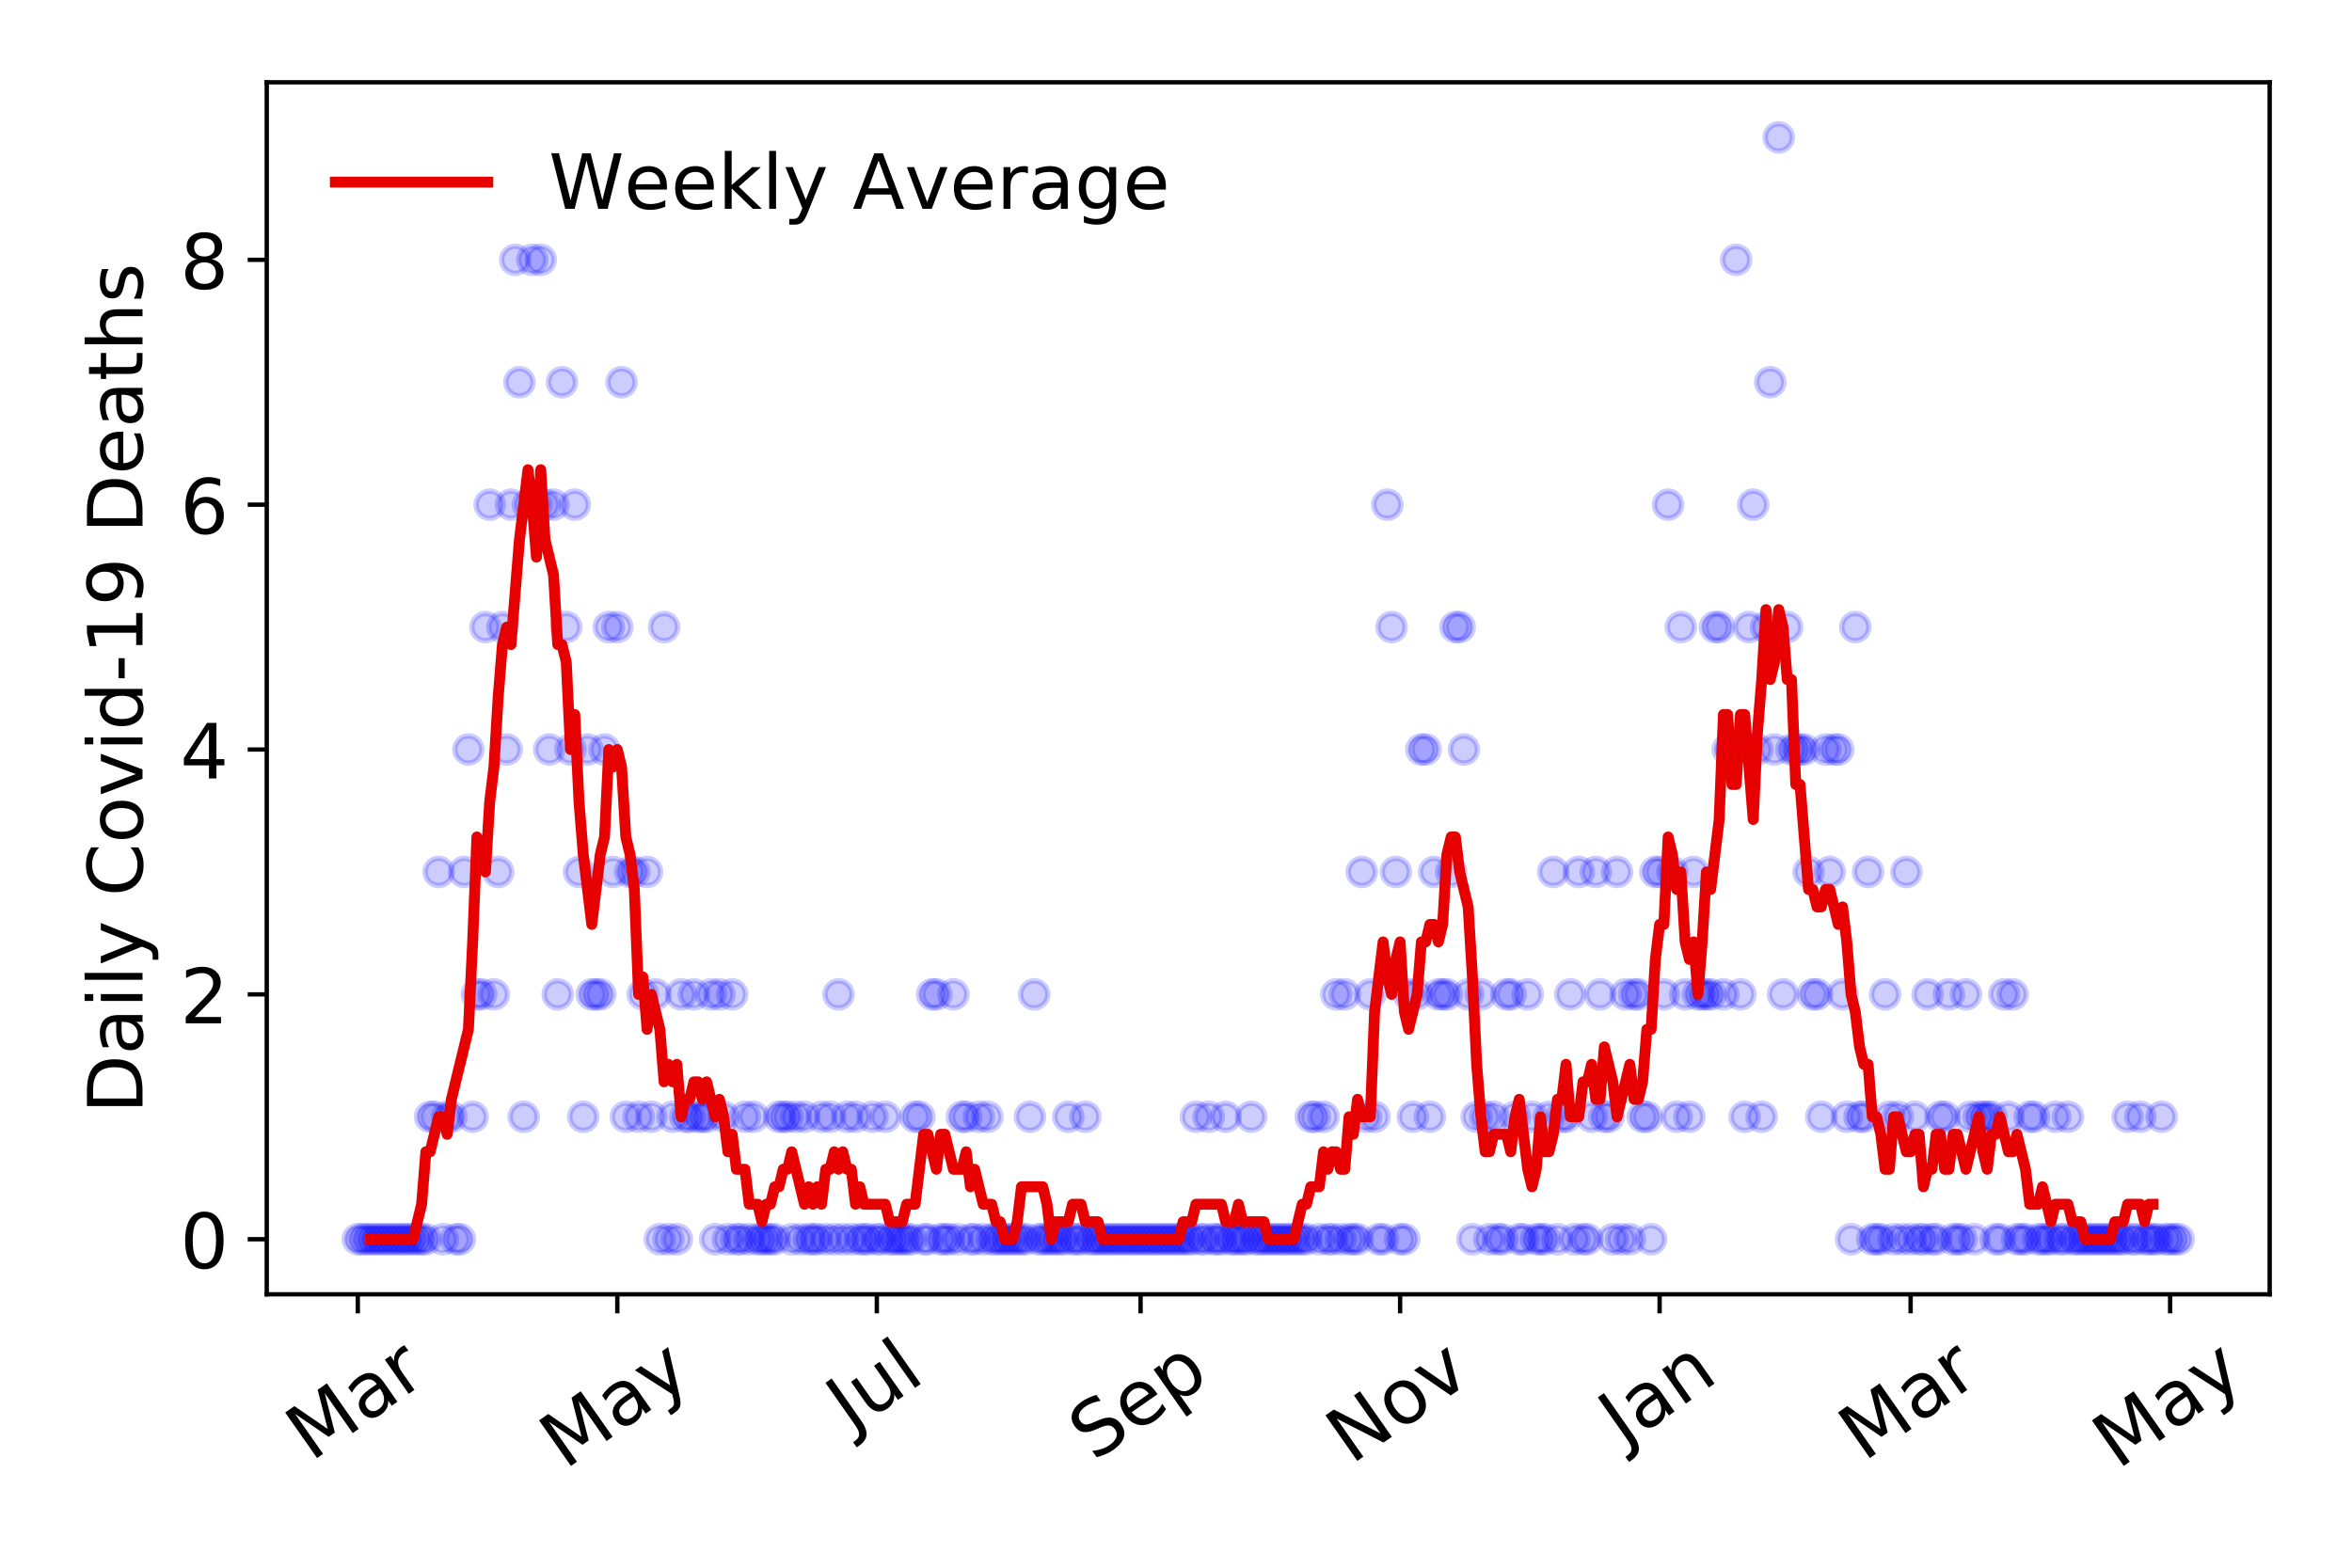 <?xml version="1.0" encoding="utf-8" standalone="no"?>
<!DOCTYPE svg PUBLIC "-//W3C//DTD SVG 1.1//EN"
  "http://www.w3.org/Graphics/SVG/1.1/DTD/svg11.dtd">
<!-- Created with matplotlib (https://matplotlib.org/) -->
<svg height="288pt" version="1.1" viewBox="0 0 432 288" width="432pt" xmlns="http://www.w3.org/2000/svg" xmlns:xlink="http://www.w3.org/1999/xlink">
 <defs>
  <style type="text/css">
*{stroke-linecap:butt;stroke-linejoin:round;}
  </style>
 </defs>
 <g id="figure_1">
  <g id="patch_1">
   <path d="M 0 288 
L 432 288 
L 432 0 
L 0 0 
z
" style="fill:#ffffff;"/>
  </g>
  <g id="axes_1">
   <g id="patch_2">
    <path d="M 48.995 237.778 
L 416.88 237.778 
L 416.88 15.12 
L 48.995 15.12 
z
" style="fill:#ffffff;"/>
   </g>
   <g id="matplotlib.axis_1">
    <g id="xtick_1">
     <g id="line2d_1">
      <defs>
       <path d="M 0 0 
L 0 3.5 
" id="m38da525b3c" style="stroke:#000000;stroke-width:0.8;"/>
      </defs>
      <g>
       <use style="stroke:#000000;stroke-width:0.8;" x="65.717" xlink:href="#m38da525b3c" y="237.778"/>
      </g>
     </g>
     <g id="text_1">
      <!-- Mar -->
      <defs>
       <path d="M 9.812 72.906 
L 24.516 72.906 
L 43.109 23.297 
L 61.812 72.906 
L 76.516 72.906 
L 76.516 0 
L 66.891 0 
L 66.891 64.016 
L 48.094 14.016 
L 38.188 14.016 
L 19.391 64.016 
L 19.391 0 
L 9.812 0 
z
" id="DejaVuSans-77"/>
       <path d="M 34.281 27.484 
Q 23.391 27.484 19.188 25 
Q 14.984 22.516 14.984 16.5 
Q 14.984 11.719 18.141 8.906 
Q 21.297 6.109 26.703 6.109 
Q 34.188 6.109 38.703 11.406 
Q 43.219 16.703 43.219 25.484 
L 43.219 27.484 
z
M 52.203 31.203 
L 52.203 0 
L 43.219 0 
L 43.219 8.297 
Q 40.141 3.328 35.547 0.953 
Q 30.953 -1.422 24.312 -1.422 
Q 15.922 -1.422 10.953 3.297 
Q 6 8.016 6 15.922 
Q 6 25.141 12.172 29.828 
Q 18.359 34.516 30.609 34.516 
L 43.219 34.516 
L 43.219 35.406 
Q 43.219 41.609 39.141 45 
Q 35.062 48.391 27.688 48.391 
Q 23 48.391 18.547 47.266 
Q 14.109 46.141 10.016 43.891 
L 10.016 52.203 
Q 14.938 54.109 19.578 55.047 
Q 24.219 56 28.609 56 
Q 40.484 56 46.344 49.844 
Q 52.203 43.703 52.203 31.203 
z
" id="DejaVuSans-97"/>
       <path d="M 41.109 46.297 
Q 39.594 47.172 37.812 47.578 
Q 36.031 48 33.891 48 
Q 26.266 48 22.188 43.047 
Q 18.109 38.094 18.109 28.812 
L 18.109 0 
L 9.078 0 
L 9.078 54.688 
L 18.109 54.688 
L 18.109 46.188 
Q 20.953 51.172 25.484 53.578 
Q 30.031 56 36.531 56 
Q 37.453 56 38.578 55.875 
Q 39.703 55.766 41.062 55.516 
z
" id="DejaVuSans-114"/>
      </defs>
      <g transform="translate(57.114 268.643)rotate(-35)scale(0.14 -0.14)">
       <use xlink:href="#DejaVuSans-77"/>
       <use x="86.279" xlink:href="#DejaVuSans-97"/>
       <use x="147.559" xlink:href="#DejaVuSans-114"/>
      </g>
     </g>
    </g>
    <g id="xtick_2">
     <g id="line2d_2">
      <g>
       <use style="stroke:#000000;stroke-width:0.8;" x="113.383" xlink:href="#m38da525b3c" y="237.778"/>
      </g>
     </g>
     <g id="text_2">
      <!-- May -->
      <defs>
       <path d="M 32.172 -5.078 
Q 28.375 -14.844 24.75 -17.812 
Q 21.141 -20.797 15.094 -20.797 
L 7.906 -20.797 
L 7.906 -13.281 
L 13.188 -13.281 
Q 16.891 -13.281 18.938 -11.516 
Q 21 -9.766 23.484 -3.219 
L 25.094 0.875 
L 2.984 54.688 
L 12.5 54.688 
L 29.594 11.922 
L 46.688 54.688 
L 56.203 54.688 
z
" id="DejaVuSans-121"/>
      </defs>
      <g transform="translate(103.743 270.094)rotate(-35)scale(0.14 -0.14)">
       <use xlink:href="#DejaVuSans-77"/>
       <use x="86.279" xlink:href="#DejaVuSans-97"/>
       <use x="147.559" xlink:href="#DejaVuSans-121"/>
      </g>
     </g>
    </g>
    <g id="xtick_3">
     <g id="line2d_3">
      <g>
       <use style="stroke:#000000;stroke-width:0.8;" x="161.048" xlink:href="#m38da525b3c" y="237.778"/>
      </g>
     </g>
     <g id="text_3">
      <!-- Jul -->
      <defs>
       <path d="M 9.812 72.906 
L 19.672 72.906 
L 19.672 5.078 
Q 19.672 -8.109 14.672 -14.062 
Q 9.672 -20.016 -1.422 -20.016 
L -5.172 -20.016 
L -5.172 -11.719 
L -2.094 -11.719 
Q 4.438 -11.719 7.125 -8.047 
Q 9.812 -4.391 9.812 5.078 
z
" id="DejaVuSans-74"/>
       <path d="M 8.5 21.578 
L 8.5 54.688 
L 17.484 54.688 
L 17.484 21.922 
Q 17.484 14.156 20.5 10.266 
Q 23.531 6.391 29.594 6.391 
Q 36.859 6.391 41.078 11.031 
Q 45.312 15.672 45.312 23.688 
L 45.312 54.688 
L 54.297 54.688 
L 54.297 0 
L 45.312 0 
L 45.312 8.406 
Q 42.047 3.422 37.719 1 
Q 33.406 -1.422 27.688 -1.422 
Q 18.266 -1.422 13.375 4.438 
Q 8.5 10.297 8.5 21.578 
z
M 31.109 56 
z
" id="DejaVuSans-117"/>
       <path d="M 9.422 75.984 
L 18.406 75.984 
L 18.406 0 
L 9.422 0 
z
" id="DejaVuSans-108"/>
      </defs>
      <g transform="translate(156.346 263.181)rotate(-35)scale(0.14 -0.14)">
       <use xlink:href="#DejaVuSans-74"/>
       <use x="29.492" xlink:href="#DejaVuSans-117"/>
       <use x="92.871" xlink:href="#DejaVuSans-108"/>
      </g>
     </g>
    </g>
    <g id="xtick_4">
     <g id="line2d_4">
      <g>
       <use style="stroke:#000000;stroke-width:0.8;" x="209.495" xlink:href="#m38da525b3c" y="237.778"/>
      </g>
     </g>
     <g id="text_4">
      <!-- Sep -->
      <defs>
       <path d="M 53.516 70.516 
L 53.516 60.891 
Q 47.906 63.578 42.922 64.891 
Q 37.938 66.219 33.297 66.219 
Q 25.25 66.219 20.875 63.094 
Q 16.5 59.969 16.5 54.203 
Q 16.5 49.359 19.406 46.891 
Q 22.312 44.438 30.422 42.922 
L 36.375 41.703 
Q 47.406 39.594 52.656 34.297 
Q 57.906 29 57.906 20.125 
Q 57.906 9.516 50.797 4.047 
Q 43.703 -1.422 29.984 -1.422 
Q 24.812 -1.422 18.969 -0.25 
Q 13.141 0.922 6.891 3.219 
L 6.891 13.375 
Q 12.891 10.016 18.656 8.297 
Q 24.422 6.594 29.984 6.594 
Q 38.422 6.594 43.016 9.906 
Q 47.609 13.234 47.609 19.391 
Q 47.609 24.75 44.312 27.781 
Q 41.016 30.812 33.5 32.328 
L 27.484 33.5 
Q 16.453 35.688 11.516 40.375 
Q 6.594 45.062 6.594 53.422 
Q 6.594 63.094 13.406 68.656 
Q 20.219 74.219 32.172 74.219 
Q 37.312 74.219 42.625 73.281 
Q 47.953 72.359 53.516 70.516 
z
" id="DejaVuSans-83"/>
       <path d="M 56.203 29.594 
L 56.203 25.203 
L 14.891 25.203 
Q 15.484 15.922 20.484 11.062 
Q 25.484 6.203 34.422 6.203 
Q 39.594 6.203 44.453 7.469 
Q 49.312 8.734 54.109 11.281 
L 54.109 2.781 
Q 49.266 0.734 44.188 -0.344 
Q 39.109 -1.422 33.891 -1.422 
Q 20.797 -1.422 13.156 6.188 
Q 5.516 13.812 5.516 26.812 
Q 5.516 40.234 12.766 48.109 
Q 20.016 56 32.328 56 
Q 43.359 56 49.781 48.891 
Q 56.203 41.797 56.203 29.594 
z
M 47.219 32.234 
Q 47.125 39.594 43.094 43.984 
Q 39.062 48.391 32.422 48.391 
Q 24.906 48.391 20.391 44.141 
Q 15.875 39.891 15.188 32.172 
z
" id="DejaVuSans-101"/>
       <path d="M 18.109 8.203 
L 18.109 -20.797 
L 9.078 -20.797 
L 9.078 54.688 
L 18.109 54.688 
L 18.109 46.391 
Q 20.953 51.266 25.266 53.625 
Q 29.594 56 35.594 56 
Q 45.562 56 51.781 48.094 
Q 58.016 40.188 58.016 27.297 
Q 58.016 14.406 51.781 6.484 
Q 45.562 -1.422 35.594 -1.422 
Q 29.594 -1.422 25.266 0.953 
Q 20.953 3.328 18.109 8.203 
z
M 48.688 27.297 
Q 48.688 37.203 44.609 42.844 
Q 40.531 48.484 33.406 48.484 
Q 26.266 48.484 22.188 42.844 
Q 18.109 37.203 18.109 27.297 
Q 18.109 17.391 22.188 11.75 
Q 26.266 6.109 33.406 6.109 
Q 40.531 6.109 44.609 11.75 
Q 48.688 17.391 48.688 27.297 
z
" id="DejaVuSans-112"/>
      </defs>
      <g transform="translate(200.902 268.629)rotate(-35)scale(0.14 -0.14)">
       <use xlink:href="#DejaVuSans-83"/>
       <use x="63.477" xlink:href="#DejaVuSans-101"/>
       <use x="125" xlink:href="#DejaVuSans-112"/>
      </g>
     </g>
    </g>
    <g id="xtick_5">
     <g id="line2d_5">
      <g>
       <use style="stroke:#000000;stroke-width:0.8;" x="257.161" xlink:href="#m38da525b3c" y="237.778"/>
      </g>
     </g>
     <g id="text_5">
      <!-- Nov -->
      <defs>
       <path d="M 9.812 72.906 
L 23.094 72.906 
L 55.422 11.922 
L 55.422 72.906 
L 64.984 72.906 
L 64.984 0 
L 51.703 0 
L 19.391 60.984 
L 19.391 0 
L 9.812 0 
z
" id="DejaVuSans-78"/>
       <path d="M 30.609 48.391 
Q 23.391 48.391 19.188 42.75 
Q 14.984 37.109 14.984 27.297 
Q 14.984 17.484 19.156 11.844 
Q 23.344 6.203 30.609 6.203 
Q 37.797 6.203 41.984 11.859 
Q 46.188 17.531 46.188 27.297 
Q 46.188 37.016 41.984 42.703 
Q 37.797 48.391 30.609 48.391 
z
M 30.609 56 
Q 42.328 56 49.016 48.375 
Q 55.719 40.766 55.719 27.297 
Q 55.719 13.875 49.016 6.219 
Q 42.328 -1.422 30.609 -1.422 
Q 18.844 -1.422 12.172 6.219 
Q 5.516 13.875 5.516 27.297 
Q 5.516 40.766 12.172 48.375 
Q 18.844 56 30.609 56 
z
" id="DejaVuSans-111"/>
       <path d="M 2.984 54.688 
L 12.5 54.688 
L 29.594 8.797 
L 46.688 54.688 
L 56.203 54.688 
L 35.688 0 
L 23.484 0 
z
" id="DejaVuSans-118"/>
      </defs>
      <g transform="translate(248.185 269.166)rotate(-35)scale(0.14 -0.14)">
       <use xlink:href="#DejaVuSans-78"/>
       <use x="74.805" xlink:href="#DejaVuSans-111"/>
       <use x="135.986" xlink:href="#DejaVuSans-118"/>
      </g>
     </g>
    </g>
    <g id="xtick_6">
     <g id="line2d_6">
      <g>
       <use style="stroke:#000000;stroke-width:0.8;" x="304.827" xlink:href="#m38da525b3c" y="237.778"/>
      </g>
     </g>
     <g id="text_6">
      <!-- Jan -->
      <defs>
       <path d="M 54.891 33.016 
L 54.891 0 
L 45.906 0 
L 45.906 32.719 
Q 45.906 40.484 42.875 44.328 
Q 39.844 48.188 33.797 48.188 
Q 26.516 48.188 22.312 43.547 
Q 18.109 38.922 18.109 30.906 
L 18.109 0 
L 9.078 0 
L 9.078 54.688 
L 18.109 54.688 
L 18.109 46.188 
Q 21.344 51.125 25.703 53.562 
Q 30.078 56 35.797 56 
Q 45.219 56 50.047 50.172 
Q 54.891 44.344 54.891 33.016 
z
" id="DejaVuSans-110"/>
      </defs>
      <g transform="translate(298.203 265.871)rotate(-35)scale(0.14 -0.14)">
       <use xlink:href="#DejaVuSans-74"/>
       <use x="29.492" xlink:href="#DejaVuSans-97"/>
       <use x="90.771" xlink:href="#DejaVuSans-110"/>
      </g>
     </g>
    </g>
    <g id="xtick_7">
     <g id="line2d_7">
      <g>
       <use style="stroke:#000000;stroke-width:0.8;" x="350.93" xlink:href="#m38da525b3c" y="237.778"/>
      </g>
     </g>
     <g id="text_7">
      <!-- Mar -->
      <g transform="translate(342.327 268.643)rotate(-35)scale(0.14 -0.14)">
       <use xlink:href="#DejaVuSans-77"/>
       <use x="86.279" xlink:href="#DejaVuSans-97"/>
       <use x="147.559" xlink:href="#DejaVuSans-114"/>
      </g>
     </g>
    </g>
    <g id="xtick_8">
     <g id="line2d_8">
      <g>
       <use style="stroke:#000000;stroke-width:0.8;" x="398.595" xlink:href="#m38da525b3c" y="237.778"/>
      </g>
     </g>
     <g id="text_8">
      <!-- May -->
      <g transform="translate(388.956 270.094)rotate(-35)scale(0.14 -0.14)">
       <use xlink:href="#DejaVuSans-77"/>
       <use x="86.279" xlink:href="#DejaVuSans-97"/>
       <use x="147.559" xlink:href="#DejaVuSans-121"/>
      </g>
     </g>
    </g>
   </g>
   <g id="matplotlib.axis_2">
    <g id="ytick_1">
     <g id="line2d_9">
      <defs>
       <path d="M 0 0 
L -3.5 0 
" id="mdcbaf9f7cc" style="stroke:#000000;stroke-width:0.8;"/>
      </defs>
      <g>
       <use style="stroke:#000000;stroke-width:0.8;" x="48.995" xlink:href="#mdcbaf9f7cc" y="227.657"/>
      </g>
     </g>
     <g id="text_9">
      <!-- 0 -->
      <defs>
       <path d="M 31.781 66.406 
Q 24.172 66.406 20.328 58.906 
Q 16.5 51.422 16.5 36.375 
Q 16.5 21.391 20.328 13.891 
Q 24.172 6.391 31.781 6.391 
Q 39.453 6.391 43.281 13.891 
Q 47.125 21.391 47.125 36.375 
Q 47.125 51.422 43.281 58.906 
Q 39.453 66.406 31.781 66.406 
z
M 31.781 74.219 
Q 44.047 74.219 50.516 64.516 
Q 56.984 54.828 56.984 36.375 
Q 56.984 17.969 50.516 8.266 
Q 44.047 -1.422 31.781 -1.422 
Q 19.531 -1.422 13.062 8.266 
Q 6.594 17.969 6.594 36.375 
Q 6.594 54.828 13.062 64.516 
Q 19.531 74.219 31.781 74.219 
z
" id="DejaVuSans-48"/>
      </defs>
      <g transform="translate(33.087 232.976)scale(0.14 -0.14)">
       <use xlink:href="#DejaVuSans-48"/>
      </g>
     </g>
    </g>
    <g id="ytick_2">
     <g id="line2d_10">
      <g>
       <use style="stroke:#000000;stroke-width:0.8;" x="48.995" xlink:href="#mdcbaf9f7cc" y="182.676"/>
      </g>
     </g>
     <g id="text_10">
      <!-- 2 -->
      <defs>
       <path d="M 19.188 8.297 
L 53.609 8.297 
L 53.609 0 
L 7.328 0 
L 7.328 8.297 
Q 12.938 14.109 22.625 23.891 
Q 32.328 33.688 34.812 36.531 
Q 39.547 41.844 41.422 45.531 
Q 43.312 49.219 43.312 52.781 
Q 43.312 58.594 39.234 62.25 
Q 35.156 65.922 28.609 65.922 
Q 23.969 65.922 18.812 64.312 
Q 13.672 62.703 7.812 59.422 
L 7.812 69.391 
Q 13.766 71.781 18.938 73 
Q 24.125 74.219 28.422 74.219 
Q 39.75 74.219 46.484 68.547 
Q 53.219 62.891 53.219 53.422 
Q 53.219 48.922 51.531 44.891 
Q 49.859 40.875 45.406 35.406 
Q 44.188 33.984 37.641 27.219 
Q 31.109 20.453 19.188 8.297 
z
" id="DejaVuSans-50"/>
      </defs>
      <g transform="translate(33.087 187.995)scale(0.14 -0.14)">
       <use xlink:href="#DejaVuSans-50"/>
      </g>
     </g>
    </g>
    <g id="ytick_3">
     <g id="line2d_11">
      <g>
       <use style="stroke:#000000;stroke-width:0.8;" x="48.995" xlink:href="#mdcbaf9f7cc" y="137.694"/>
      </g>
     </g>
     <g id="text_11">
      <!-- 4 -->
      <defs>
       <path d="M 37.797 64.312 
L 12.891 25.391 
L 37.797 25.391 
z
M 35.203 72.906 
L 47.609 72.906 
L 47.609 25.391 
L 58.016 25.391 
L 58.016 17.188 
L 47.609 17.188 
L 47.609 0 
L 37.797 0 
L 37.797 17.188 
L 4.891 17.188 
L 4.891 26.703 
z
" id="DejaVuSans-52"/>
      </defs>
      <g transform="translate(33.087 143.013)scale(0.14 -0.14)">
       <use xlink:href="#DejaVuSans-52"/>
      </g>
     </g>
    </g>
    <g id="ytick_4">
     <g id="line2d_12">
      <g>
       <use style="stroke:#000000;stroke-width:0.8;" x="48.995" xlink:href="#mdcbaf9f7cc" y="92.713"/>
      </g>
     </g>
     <g id="text_12">
      <!-- 6 -->
      <defs>
       <path d="M 33.016 40.375 
Q 26.375 40.375 22.484 35.828 
Q 18.609 31.297 18.609 23.391 
Q 18.609 15.531 22.484 10.953 
Q 26.375 6.391 33.016 6.391 
Q 39.656 6.391 43.531 10.953 
Q 47.406 15.531 47.406 23.391 
Q 47.406 31.297 43.531 35.828 
Q 39.656 40.375 33.016 40.375 
z
M 52.594 71.297 
L 52.594 62.312 
Q 48.875 64.062 45.094 64.984 
Q 41.312 65.922 37.594 65.922 
Q 27.828 65.922 22.672 59.328 
Q 17.531 52.734 16.797 39.406 
Q 19.672 43.656 24.016 45.922 
Q 28.375 48.188 33.594 48.188 
Q 44.578 48.188 50.953 41.516 
Q 57.328 34.859 57.328 23.391 
Q 57.328 12.156 50.688 5.359 
Q 44.047 -1.422 33.016 -1.422 
Q 20.359 -1.422 13.672 8.266 
Q 6.984 17.969 6.984 36.375 
Q 6.984 53.656 15.188 63.938 
Q 23.391 74.219 37.203 74.219 
Q 40.922 74.219 44.703 73.484 
Q 48.484 72.75 52.594 71.297 
z
" id="DejaVuSans-54"/>
      </defs>
      <g transform="translate(33.087 98.032)scale(0.14 -0.14)">
       <use xlink:href="#DejaVuSans-54"/>
      </g>
     </g>
    </g>
    <g id="ytick_5">
     <g id="line2d_13">
      <g>
       <use style="stroke:#000000;stroke-width:0.8;" x="48.995" xlink:href="#mdcbaf9f7cc" y="47.732"/>
      </g>
     </g>
     <g id="text_13">
      <!-- 8 -->
      <defs>
       <path d="M 31.781 34.625 
Q 24.75 34.625 20.719 30.859 
Q 16.703 27.094 16.703 20.516 
Q 16.703 13.922 20.719 10.156 
Q 24.75 6.391 31.781 6.391 
Q 38.812 6.391 42.859 10.172 
Q 46.922 13.969 46.922 20.516 
Q 46.922 27.094 42.891 30.859 
Q 38.875 34.625 31.781 34.625 
z
M 21.922 38.812 
Q 15.578 40.375 12.031 44.719 
Q 8.5 49.078 8.5 55.328 
Q 8.5 64.062 14.719 69.141 
Q 20.953 74.219 31.781 74.219 
Q 42.672 74.219 48.875 69.141 
Q 55.078 64.062 55.078 55.328 
Q 55.078 49.078 51.531 44.719 
Q 48 40.375 41.703 38.812 
Q 48.828 37.156 52.797 32.312 
Q 56.781 27.484 56.781 20.516 
Q 56.781 9.906 50.312 4.234 
Q 43.844 -1.422 31.781 -1.422 
Q 19.734 -1.422 13.25 4.234 
Q 6.781 9.906 6.781 20.516 
Q 6.781 27.484 10.781 32.312 
Q 14.797 37.156 21.922 38.812 
z
M 18.312 54.391 
Q 18.312 48.734 21.844 45.562 
Q 25.391 42.391 31.781 42.391 
Q 38.141 42.391 41.719 45.562 
Q 45.312 48.734 45.312 54.391 
Q 45.312 60.062 41.719 63.234 
Q 38.141 66.406 31.781 66.406 
Q 25.391 66.406 21.844 63.234 
Q 18.312 60.062 18.312 54.391 
z
" id="DejaVuSans-56"/>
      </defs>
      <g transform="translate(33.087 53.05)scale(0.14 -0.14)">
       <use xlink:href="#DejaVuSans-56"/>
      </g>
     </g>
    </g>
    <g id="text_14">
     <!-- Daily Covid-19 Deaths -->
     <defs>
      <path d="M 19.672 64.797 
L 19.672 8.109 
L 31.594 8.109 
Q 46.688 8.109 53.688 14.938 
Q 60.688 21.781 60.688 36.531 
Q 60.688 51.172 53.688 57.984 
Q 46.688 64.797 31.594 64.797 
z
M 9.812 72.906 
L 30.078 72.906 
Q 51.266 72.906 61.172 64.094 
Q 71.094 55.281 71.094 36.531 
Q 71.094 17.672 61.125 8.828 
Q 51.172 0 30.078 0 
L 9.812 0 
z
" id="DejaVuSans-68"/>
      <path d="M 9.422 54.688 
L 18.406 54.688 
L 18.406 0 
L 9.422 0 
z
M 9.422 75.984 
L 18.406 75.984 
L 18.406 64.594 
L 9.422 64.594 
z
" id="DejaVuSans-105"/>
      <path id="DejaVuSans-32"/>
      <path d="M 64.406 67.281 
L 64.406 56.891 
Q 59.422 61.531 53.781 63.812 
Q 48.141 66.109 41.797 66.109 
Q 29.297 66.109 22.656 58.469 
Q 16.016 50.828 16.016 36.375 
Q 16.016 21.969 22.656 14.328 
Q 29.297 6.688 41.797 6.688 
Q 48.141 6.688 53.781 8.984 
Q 59.422 11.281 64.406 15.922 
L 64.406 5.609 
Q 59.234 2.094 53.438 0.328 
Q 47.656 -1.422 41.219 -1.422 
Q 24.656 -1.422 15.125 8.703 
Q 5.609 18.844 5.609 36.375 
Q 5.609 53.953 15.125 64.078 
Q 24.656 74.219 41.219 74.219 
Q 47.75 74.219 53.531 72.484 
Q 59.328 70.75 64.406 67.281 
z
" id="DejaVuSans-67"/>
      <path d="M 45.406 46.391 
L 45.406 75.984 
L 54.391 75.984 
L 54.391 0 
L 45.406 0 
L 45.406 8.203 
Q 42.578 3.328 38.25 0.953 
Q 33.938 -1.422 27.875 -1.422 
Q 17.969 -1.422 11.734 6.484 
Q 5.516 14.406 5.516 27.297 
Q 5.516 40.188 11.734 48.094 
Q 17.969 56 27.875 56 
Q 33.938 56 38.25 53.625 
Q 42.578 51.266 45.406 46.391 
z
M 14.797 27.297 
Q 14.797 17.391 18.875 11.75 
Q 22.953 6.109 30.078 6.109 
Q 37.203 6.109 41.297 11.75 
Q 45.406 17.391 45.406 27.297 
Q 45.406 37.203 41.297 42.844 
Q 37.203 48.484 30.078 48.484 
Q 22.953 48.484 18.875 42.844 
Q 14.797 37.203 14.797 27.297 
z
" id="DejaVuSans-100"/>
      <path d="M 4.891 31.391 
L 31.203 31.391 
L 31.203 23.391 
L 4.891 23.391 
z
" id="DejaVuSans-45"/>
      <path d="M 12.406 8.297 
L 28.516 8.297 
L 28.516 63.922 
L 10.984 60.406 
L 10.984 69.391 
L 28.422 72.906 
L 38.281 72.906 
L 38.281 8.297 
L 54.391 8.297 
L 54.391 0 
L 12.406 0 
z
" id="DejaVuSans-49"/>
      <path d="M 10.984 1.516 
L 10.984 10.5 
Q 14.703 8.734 18.5 7.812 
Q 22.312 6.891 25.984 6.891 
Q 35.75 6.891 40.891 13.453 
Q 46.047 20.016 46.781 33.406 
Q 43.953 29.203 39.594 26.953 
Q 35.25 24.703 29.984 24.703 
Q 19.047 24.703 12.672 31.312 
Q 6.297 37.938 6.297 49.422 
Q 6.297 60.641 12.938 67.422 
Q 19.578 74.219 30.609 74.219 
Q 43.266 74.219 49.922 64.516 
Q 56.594 54.828 56.594 36.375 
Q 56.594 19.141 48.406 8.859 
Q 40.234 -1.422 26.422 -1.422 
Q 22.703 -1.422 18.891 -0.688 
Q 15.094 0.047 10.984 1.516 
z
M 30.609 32.422 
Q 37.25 32.422 41.125 36.953 
Q 45.016 41.5 45.016 49.422 
Q 45.016 57.281 41.125 61.844 
Q 37.25 66.406 30.609 66.406 
Q 23.969 66.406 20.094 61.844 
Q 16.219 57.281 16.219 49.422 
Q 16.219 41.5 20.094 36.953 
Q 23.969 32.422 30.609 32.422 
z
" id="DejaVuSans-57"/>
      <path d="M 18.312 70.219 
L 18.312 54.688 
L 36.812 54.688 
L 36.812 47.703 
L 18.312 47.703 
L 18.312 18.016 
Q 18.312 11.328 20.141 9.422 
Q 21.969 7.516 27.594 7.516 
L 36.812 7.516 
L 36.812 0 
L 27.594 0 
Q 17.188 0 13.234 3.875 
Q 9.281 7.766 9.281 18.016 
L 9.281 47.703 
L 2.688 47.703 
L 2.688 54.688 
L 9.281 54.688 
L 9.281 70.219 
z
" id="DejaVuSans-116"/>
      <path d="M 54.891 33.016 
L 54.891 0 
L 45.906 0 
L 45.906 32.719 
Q 45.906 40.484 42.875 44.328 
Q 39.844 48.188 33.797 48.188 
Q 26.516 48.188 22.312 43.547 
Q 18.109 38.922 18.109 30.906 
L 18.109 0 
L 9.078 0 
L 9.078 75.984 
L 18.109 75.984 
L 18.109 46.188 
Q 21.344 51.125 25.703 53.562 
Q 30.078 56 35.797 56 
Q 45.219 56 50.047 50.172 
Q 54.891 44.344 54.891 33.016 
z
" id="DejaVuSans-104"/>
      <path d="M 44.281 53.078 
L 44.281 44.578 
Q 40.484 46.531 36.375 47.5 
Q 32.281 48.484 27.875 48.484 
Q 21.188 48.484 17.844 46.438 
Q 14.5 44.391 14.5 40.281 
Q 14.5 37.156 16.891 35.375 
Q 19.281 33.594 26.516 31.984 
L 29.594 31.297 
Q 39.156 29.25 43.188 25.516 
Q 47.219 21.781 47.219 15.094 
Q 47.219 7.469 41.188 3.016 
Q 35.156 -1.422 24.609 -1.422 
Q 20.219 -1.422 15.453 -0.562 
Q 10.688 0.297 5.422 2 
L 5.422 11.281 
Q 10.406 8.688 15.234 7.391 
Q 20.062 6.109 24.812 6.109 
Q 31.156 6.109 34.562 8.281 
Q 37.984 10.453 37.984 14.406 
Q 37.984 18.062 35.516 20.016 
Q 33.062 21.969 24.703 23.781 
L 21.578 24.516 
Q 13.234 26.266 9.516 29.906 
Q 5.812 33.547 5.812 39.891 
Q 5.812 47.609 11.281 51.797 
Q 16.75 56 26.812 56 
Q 31.781 56 36.172 55.266 
Q 40.578 54.547 44.281 53.078 
z
" id="DejaVuSans-115"/>
     </defs>
     <g transform="translate(26.176 204.56)rotate(-90)scale(0.14 -0.14)">
      <use xlink:href="#DejaVuSans-68"/>
      <use x="77.002" xlink:href="#DejaVuSans-97"/>
      <use x="138.281" xlink:href="#DejaVuSans-105"/>
      <use x="166.064" xlink:href="#DejaVuSans-108"/>
      <use x="193.848" xlink:href="#DejaVuSans-121"/>
      <use x="253.027" xlink:href="#DejaVuSans-32"/>
      <use x="284.814" xlink:href="#DejaVuSans-67"/>
      <use x="354.639" xlink:href="#DejaVuSans-111"/>
      <use x="415.82" xlink:href="#DejaVuSans-118"/>
      <use x="475" xlink:href="#DejaVuSans-105"/>
      <use x="502.783" xlink:href="#DejaVuSans-100"/>
      <use x="566.26" xlink:href="#DejaVuSans-45"/>
      <use x="602.344" xlink:href="#DejaVuSans-49"/>
      <use x="665.967" xlink:href="#DejaVuSans-57"/>
      <use x="729.59" xlink:href="#DejaVuSans-32"/>
      <use x="761.377" xlink:href="#DejaVuSans-68"/>
      <use x="838.379" xlink:href="#DejaVuSans-101"/>
      <use x="899.902" xlink:href="#DejaVuSans-97"/>
      <use x="961.182" xlink:href="#DejaVuSans-116"/>
      <use x="1000.391" xlink:href="#DejaVuSans-104"/>
      <use x="1063.77" xlink:href="#DejaVuSans-115"/>
     </g>
    </g>
   </g>
   <g id="line2d_14">
    <defs>
     <path d="M 0 2.5 
C 0.663 2.5 1.299 2.237 1.768 1.768 
C 2.237 1.299 2.5 0.663 2.5 0 
C 2.5 -0.663 2.237 -1.299 1.768 -1.768 
C 1.299 -2.237 0.663 -2.5 0 -2.5 
C -0.663 -2.5 -1.299 -2.237 -1.768 -1.768 
C -2.237 -1.299 -2.5 -0.663 -2.5 0 
C -2.5 0.663 -2.237 1.299 -1.768 1.768 
C -1.299 2.237 -0.663 2.5 0 2.5 
z
" id="me00d686b13" style="stroke:#0000ff;stroke-opacity:0.2;"/>
    </defs>
    <g clip-path="url(#p282a72a8f5)">
     <use style="fill:#0000ff;fill-opacity:0.2;stroke:#0000ff;stroke-opacity:0.2;" x="65.717" xlink:href="#me00d686b13" y="227.657"/>
     <use style="fill:#0000ff;fill-opacity:0.2;stroke:#0000ff;stroke-opacity:0.2;" x="66.498" xlink:href="#me00d686b13" y="227.657"/>
     <use style="fill:#0000ff;fill-opacity:0.2;stroke:#0000ff;stroke-opacity:0.2;" x="67.28" xlink:href="#me00d686b13" y="227.657"/>
     <use style="fill:#0000ff;fill-opacity:0.2;stroke:#0000ff;stroke-opacity:0.2;" x="68.061" xlink:href="#me00d686b13" y="227.657"/>
     <use style="fill:#0000ff;fill-opacity:0.2;stroke:#0000ff;stroke-opacity:0.2;" x="68.843" xlink:href="#me00d686b13" y="227.657"/>
     <use style="fill:#0000ff;fill-opacity:0.2;stroke:#0000ff;stroke-opacity:0.2;" x="69.624" xlink:href="#me00d686b13" y="227.657"/>
     <use style="fill:#0000ff;fill-opacity:0.2;stroke:#0000ff;stroke-opacity:0.2;" x="70.405" xlink:href="#me00d686b13" y="227.657"/>
     <use style="fill:#0000ff;fill-opacity:0.2;stroke:#0000ff;stroke-opacity:0.2;" x="71.187" xlink:href="#me00d686b13" y="227.657"/>
     <use style="fill:#0000ff;fill-opacity:0.2;stroke:#0000ff;stroke-opacity:0.2;" x="71.968" xlink:href="#me00d686b13" y="227.657"/>
     <use style="fill:#0000ff;fill-opacity:0.2;stroke:#0000ff;stroke-opacity:0.2;" x="72.75" xlink:href="#me00d686b13" y="227.657"/>
     <use style="fill:#0000ff;fill-opacity:0.2;stroke:#0000ff;stroke-opacity:0.2;" x="73.531" xlink:href="#me00d686b13" y="227.657"/>
     <use style="fill:#0000ff;fill-opacity:0.2;stroke:#0000ff;stroke-opacity:0.2;" x="74.312" xlink:href="#me00d686b13" y="227.657"/>
     <use style="fill:#0000ff;fill-opacity:0.2;stroke:#0000ff;stroke-opacity:0.2;" x="75.094" xlink:href="#me00d686b13" y="227.657"/>
     <use style="fill:#0000ff;fill-opacity:0.2;stroke:#0000ff;stroke-opacity:0.2;" x="75.875" xlink:href="#me00d686b13" y="227.657"/>
     <use style="fill:#0000ff;fill-opacity:0.2;stroke:#0000ff;stroke-opacity:0.2;" x="76.657" xlink:href="#me00d686b13" y="227.657"/>
     <use style="fill:#0000ff;fill-opacity:0.2;stroke:#0000ff;stroke-opacity:0.2;" x="77.438" xlink:href="#me00d686b13" y="227.657"/>
     <use style="fill:#0000ff;fill-opacity:0.2;stroke:#0000ff;stroke-opacity:0.2;" x="78.22" xlink:href="#me00d686b13" y="227.657"/>
     <use style="fill:#0000ff;fill-opacity:0.2;stroke:#0000ff;stroke-opacity:0.2;" x="79.001" xlink:href="#me00d686b13" y="205.167"/>
     <use style="fill:#0000ff;fill-opacity:0.2;stroke:#0000ff;stroke-opacity:0.2;" x="79.782" xlink:href="#me00d686b13" y="205.167"/>
     <use style="fill:#0000ff;fill-opacity:0.2;stroke:#0000ff;stroke-opacity:0.2;" x="80.564" xlink:href="#me00d686b13" y="160.185"/>
     <use style="fill:#0000ff;fill-opacity:0.2;stroke:#0000ff;stroke-opacity:0.2;" x="81.345" xlink:href="#me00d686b13" y="227.657"/>
     <use style="fill:#0000ff;fill-opacity:0.2;stroke:#0000ff;stroke-opacity:0.2;" x="82.127" xlink:href="#me00d686b13" y="205.167"/>
     <use style="fill:#0000ff;fill-opacity:0.2;stroke:#0000ff;stroke-opacity:0.2;" x="82.908" xlink:href="#me00d686b13" y="205.167"/>
     <use style="fill:#0000ff;fill-opacity:0.2;stroke:#0000ff;stroke-opacity:0.2;" x="83.689" xlink:href="#me00d686b13" y="227.657"/>
     <use style="fill:#0000ff;fill-opacity:0.2;stroke:#0000ff;stroke-opacity:0.2;" x="84.471" xlink:href="#me00d686b13" y="227.657"/>
     <use style="fill:#0000ff;fill-opacity:0.2;stroke:#0000ff;stroke-opacity:0.2;" x="85.252" xlink:href="#me00d686b13" y="160.185"/>
     <use style="fill:#0000ff;fill-opacity:0.2;stroke:#0000ff;stroke-opacity:0.2;" x="86.034" xlink:href="#me00d686b13" y="137.694"/>
     <use style="fill:#0000ff;fill-opacity:0.2;stroke:#0000ff;stroke-opacity:0.2;" x="86.815" xlink:href="#me00d686b13" y="205.167"/>
     <use style="fill:#0000ff;fill-opacity:0.2;stroke:#0000ff;stroke-opacity:0.2;" x="87.596" xlink:href="#me00d686b13" y="182.676"/>
     <use style="fill:#0000ff;fill-opacity:0.2;stroke:#0000ff;stroke-opacity:0.2;" x="88.378" xlink:href="#me00d686b13" y="182.676"/>
     <use style="fill:#0000ff;fill-opacity:0.2;stroke:#0000ff;stroke-opacity:0.2;" x="89.159" xlink:href="#me00d686b13" y="115.204"/>
     <use style="fill:#0000ff;fill-opacity:0.2;stroke:#0000ff;stroke-opacity:0.2;" x="89.941" xlink:href="#me00d686b13" y="92.713"/>
     <use style="fill:#0000ff;fill-opacity:0.2;stroke:#0000ff;stroke-opacity:0.2;" x="90.722" xlink:href="#me00d686b13" y="182.676"/>
     <use style="fill:#0000ff;fill-opacity:0.2;stroke:#0000ff;stroke-opacity:0.2;" x="91.503" xlink:href="#me00d686b13" y="160.185"/>
     <use style="fill:#0000ff;fill-opacity:0.2;stroke:#0000ff;stroke-opacity:0.2;" x="92.285" xlink:href="#me00d686b13" y="115.204"/>
     <use style="fill:#0000ff;fill-opacity:0.2;stroke:#0000ff;stroke-opacity:0.2;" x="93.066" xlink:href="#me00d686b13" y="137.694"/>
     <use style="fill:#0000ff;fill-opacity:0.2;stroke:#0000ff;stroke-opacity:0.2;" x="93.848" xlink:href="#me00d686b13" y="92.713"/>
     <use style="fill:#0000ff;fill-opacity:0.2;stroke:#0000ff;stroke-opacity:0.2;" x="94.629" xlink:href="#me00d686b13" y="47.732"/>
     <use style="fill:#0000ff;fill-opacity:0.2;stroke:#0000ff;stroke-opacity:0.2;" x="95.41" xlink:href="#me00d686b13" y="70.222"/>
     <use style="fill:#0000ff;fill-opacity:0.2;stroke:#0000ff;stroke-opacity:0.2;" x="96.192" xlink:href="#me00d686b13" y="205.167"/>
     <use style="fill:#0000ff;fill-opacity:0.2;stroke:#0000ff;stroke-opacity:0.2;" x="96.973" xlink:href="#me00d686b13" y="92.713"/>
     <use style="fill:#0000ff;fill-opacity:0.2;stroke:#0000ff;stroke-opacity:0.2;" x="97.755" xlink:href="#me00d686b13" y="47.732"/>
     <use style="fill:#0000ff;fill-opacity:0.2;stroke:#0000ff;stroke-opacity:0.2;" x="98.536" xlink:href="#me00d686b13" y="92.713"/>
     <use style="fill:#0000ff;fill-opacity:0.2;stroke:#0000ff;stroke-opacity:0.2;" x="99.317" xlink:href="#me00d686b13" y="47.732"/>
     <use style="fill:#0000ff;fill-opacity:0.2;stroke:#0000ff;stroke-opacity:0.2;" x="100.099" xlink:href="#me00d686b13" y="92.713"/>
     <use style="fill:#0000ff;fill-opacity:0.2;stroke:#0000ff;stroke-opacity:0.2;" x="100.88" xlink:href="#me00d686b13" y="137.694"/>
     <use style="fill:#0000ff;fill-opacity:0.2;stroke:#0000ff;stroke-opacity:0.2;" x="101.662" xlink:href="#me00d686b13" y="92.713"/>
     <use style="fill:#0000ff;fill-opacity:0.2;stroke:#0000ff;stroke-opacity:0.2;" x="102.443" xlink:href="#me00d686b13" y="182.676"/>
     <use style="fill:#0000ff;fill-opacity:0.2;stroke:#0000ff;stroke-opacity:0.2;" x="103.224" xlink:href="#me00d686b13" y="70.222"/>
     <use style="fill:#0000ff;fill-opacity:0.2;stroke:#0000ff;stroke-opacity:0.2;" x="104.006" xlink:href="#me00d686b13" y="115.204"/>
     <use style="fill:#0000ff;fill-opacity:0.2;stroke:#0000ff;stroke-opacity:0.2;" x="104.787" xlink:href="#me00d686b13" y="137.694"/>
     <use style="fill:#0000ff;fill-opacity:0.2;stroke:#0000ff;stroke-opacity:0.2;" x="105.569" xlink:href="#me00d686b13" y="92.713"/>
     <use style="fill:#0000ff;fill-opacity:0.2;stroke:#0000ff;stroke-opacity:0.2;" x="106.35" xlink:href="#me00d686b13" y="160.185"/>
     <use style="fill:#0000ff;fill-opacity:0.2;stroke:#0000ff;stroke-opacity:0.2;" x="107.131" xlink:href="#me00d686b13" y="205.167"/>
     <use style="fill:#0000ff;fill-opacity:0.2;stroke:#0000ff;stroke-opacity:0.2;" x="107.913" xlink:href="#me00d686b13" y="137.694"/>
     <use style="fill:#0000ff;fill-opacity:0.2;stroke:#0000ff;stroke-opacity:0.2;" x="108.694" xlink:href="#me00d686b13" y="182.676"/>
     <use style="fill:#0000ff;fill-opacity:0.2;stroke:#0000ff;stroke-opacity:0.2;" x="109.476" xlink:href="#me00d686b13" y="182.676"/>
     <use style="fill:#0000ff;fill-opacity:0.2;stroke:#0000ff;stroke-opacity:0.2;" x="110.257" xlink:href="#me00d686b13" y="182.676"/>
     <use style="fill:#0000ff;fill-opacity:0.2;stroke:#0000ff;stroke-opacity:0.2;" x="111.038" xlink:href="#me00d686b13" y="137.694"/>
     <use style="fill:#0000ff;fill-opacity:0.2;stroke:#0000ff;stroke-opacity:0.2;" x="111.82" xlink:href="#me00d686b13" y="115.204"/>
     <use style="fill:#0000ff;fill-opacity:0.2;stroke:#0000ff;stroke-opacity:0.2;" x="112.601" xlink:href="#me00d686b13" y="160.185"/>
     <use style="fill:#0000ff;fill-opacity:0.2;stroke:#0000ff;stroke-opacity:0.2;" x="113.383" xlink:href="#me00d686b13" y="115.204"/>
     <use style="fill:#0000ff;fill-opacity:0.2;stroke:#0000ff;stroke-opacity:0.2;" x="114.164" xlink:href="#me00d686b13" y="70.222"/>
     <use style="fill:#0000ff;fill-opacity:0.2;stroke:#0000ff;stroke-opacity:0.2;" x="114.945" xlink:href="#me00d686b13" y="205.167"/>
     <use style="fill:#0000ff;fill-opacity:0.2;stroke:#0000ff;stroke-opacity:0.2;" x="115.727" xlink:href="#me00d686b13" y="160.185"/>
     <use style="fill:#0000ff;fill-opacity:0.2;stroke:#0000ff;stroke-opacity:0.2;" x="116.508" xlink:href="#me00d686b13" y="160.185"/>
     <use style="fill:#0000ff;fill-opacity:0.2;stroke:#0000ff;stroke-opacity:0.2;" x="117.29" xlink:href="#me00d686b13" y="205.167"/>
     <use style="fill:#0000ff;fill-opacity:0.2;stroke:#0000ff;stroke-opacity:0.2;" x="118.071" xlink:href="#me00d686b13" y="182.676"/>
     <use style="fill:#0000ff;fill-opacity:0.2;stroke:#0000ff;stroke-opacity:0.2;" x="118.853" xlink:href="#me00d686b13" y="160.185"/>
     <use style="fill:#0000ff;fill-opacity:0.2;stroke:#0000ff;stroke-opacity:0.2;" x="119.634" xlink:href="#me00d686b13" y="205.167"/>
     <use style="fill:#0000ff;fill-opacity:0.2;stroke:#0000ff;stroke-opacity:0.2;" x="120.415" xlink:href="#me00d686b13" y="182.676"/>
     <use style="fill:#0000ff;fill-opacity:0.2;stroke:#0000ff;stroke-opacity:0.2;" x="121.197" xlink:href="#me00d686b13" y="227.657"/>
     <use style="fill:#0000ff;fill-opacity:0.2;stroke:#0000ff;stroke-opacity:0.2;" x="121.978" xlink:href="#me00d686b13" y="115.204"/>
     <use style="fill:#0000ff;fill-opacity:0.2;stroke:#0000ff;stroke-opacity:0.2;" x="122.76" xlink:href="#me00d686b13" y="227.657"/>
     <use style="fill:#0000ff;fill-opacity:0.2;stroke:#0000ff;stroke-opacity:0.2;" x="123.541" xlink:href="#me00d686b13" y="205.167"/>
     <use style="fill:#0000ff;fill-opacity:0.2;stroke:#0000ff;stroke-opacity:0.2;" x="124.322" xlink:href="#me00d686b13" y="227.657"/>
     <use style="fill:#0000ff;fill-opacity:0.2;stroke:#0000ff;stroke-opacity:0.2;" x="125.104" xlink:href="#me00d686b13" y="182.676"/>
     <use style="fill:#0000ff;fill-opacity:0.2;stroke:#0000ff;stroke-opacity:0.2;" x="125.885" xlink:href="#me00d686b13" y="205.167"/>
     <use style="fill:#0000ff;fill-opacity:0.2;stroke:#0000ff;stroke-opacity:0.2;" x="126.667" xlink:href="#me00d686b13" y="205.167"/>
     <use style="fill:#0000ff;fill-opacity:0.2;stroke:#0000ff;stroke-opacity:0.2;" x="127.448" xlink:href="#me00d686b13" y="182.676"/>
     <use style="fill:#0000ff;fill-opacity:0.2;stroke:#0000ff;stroke-opacity:0.2;" x="128.229" xlink:href="#me00d686b13" y="205.167"/>
     <use style="fill:#0000ff;fill-opacity:0.2;stroke:#0000ff;stroke-opacity:0.2;" x="129.011" xlink:href="#me00d686b13" y="205.167"/>
     <use style="fill:#0000ff;fill-opacity:0.2;stroke:#0000ff;stroke-opacity:0.2;" x="129.792" xlink:href="#me00d686b13" y="205.167"/>
     <use style="fill:#0000ff;fill-opacity:0.2;stroke:#0000ff;stroke-opacity:0.2;" x="130.574" xlink:href="#me00d686b13" y="182.676"/>
     <use style="fill:#0000ff;fill-opacity:0.2;stroke:#0000ff;stroke-opacity:0.2;" x="131.355" xlink:href="#me00d686b13" y="227.657"/>
     <use style="fill:#0000ff;fill-opacity:0.2;stroke:#0000ff;stroke-opacity:0.2;" x="132.136" xlink:href="#me00d686b13" y="182.676"/>
     <use style="fill:#0000ff;fill-opacity:0.2;stroke:#0000ff;stroke-opacity:0.2;" x="132.918" xlink:href="#me00d686b13" y="205.167"/>
     <use style="fill:#0000ff;fill-opacity:0.2;stroke:#0000ff;stroke-opacity:0.2;" x="133.699" xlink:href="#me00d686b13" y="227.657"/>
     <use style="fill:#0000ff;fill-opacity:0.2;stroke:#0000ff;stroke-opacity:0.2;" x="134.481" xlink:href="#me00d686b13" y="182.676"/>
     <use style="fill:#0000ff;fill-opacity:0.2;stroke:#0000ff;stroke-opacity:0.2;" x="135.262" xlink:href="#me00d686b13" y="227.657"/>
     <use style="fill:#0000ff;fill-opacity:0.2;stroke:#0000ff;stroke-opacity:0.2;" x="136.043" xlink:href="#me00d686b13" y="227.657"/>
     <use style="fill:#0000ff;fill-opacity:0.2;stroke:#0000ff;stroke-opacity:0.2;" x="136.825" xlink:href="#me00d686b13" y="205.167"/>
     <use style="fill:#0000ff;fill-opacity:0.2;stroke:#0000ff;stroke-opacity:0.2;" x="137.606" xlink:href="#me00d686b13" y="227.657"/>
     <use style="fill:#0000ff;fill-opacity:0.2;stroke:#0000ff;stroke-opacity:0.2;" x="138.388" xlink:href="#me00d686b13" y="205.167"/>
     <use style="fill:#0000ff;fill-opacity:0.2;stroke:#0000ff;stroke-opacity:0.2;" x="139.169" xlink:href="#me00d686b13" y="227.657"/>
     <use style="fill:#0000ff;fill-opacity:0.2;stroke:#0000ff;stroke-opacity:0.2;" x="139.95" xlink:href="#me00d686b13" y="227.657"/>
     <use style="fill:#0000ff;fill-opacity:0.2;stroke:#0000ff;stroke-opacity:0.2;" x="140.732" xlink:href="#me00d686b13" y="227.657"/>
     <use style="fill:#0000ff;fill-opacity:0.2;stroke:#0000ff;stroke-opacity:0.2;" x="141.513" xlink:href="#me00d686b13" y="227.657"/>
     <use style="fill:#0000ff;fill-opacity:0.2;stroke:#0000ff;stroke-opacity:0.2;" x="142.295" xlink:href="#me00d686b13" y="227.657"/>
     <use style="fill:#0000ff;fill-opacity:0.2;stroke:#0000ff;stroke-opacity:0.2;" x="143.076" xlink:href="#me00d686b13" y="205.167"/>
     <use style="fill:#0000ff;fill-opacity:0.2;stroke:#0000ff;stroke-opacity:0.2;" x="143.857" xlink:href="#me00d686b13" y="205.167"/>
     <use style="fill:#0000ff;fill-opacity:0.2;stroke:#0000ff;stroke-opacity:0.2;" x="144.639" xlink:href="#me00d686b13" y="205.167"/>
     <use style="fill:#0000ff;fill-opacity:0.2;stroke:#0000ff;stroke-opacity:0.2;" x="145.42" xlink:href="#me00d686b13" y="227.657"/>
     <use style="fill:#0000ff;fill-opacity:0.2;stroke:#0000ff;stroke-opacity:0.2;" x="146.202" xlink:href="#me00d686b13" y="205.167"/>
     <use style="fill:#0000ff;fill-opacity:0.2;stroke:#0000ff;stroke-opacity:0.2;" x="146.983" xlink:href="#me00d686b13" y="227.657"/>
     <use style="fill:#0000ff;fill-opacity:0.2;stroke:#0000ff;stroke-opacity:0.2;" x="147.764" xlink:href="#me00d686b13" y="205.167"/>
     <use style="fill:#0000ff;fill-opacity:0.2;stroke:#0000ff;stroke-opacity:0.2;" x="148.546" xlink:href="#me00d686b13" y="227.657"/>
     <use style="fill:#0000ff;fill-opacity:0.2;stroke:#0000ff;stroke-opacity:0.2;" x="149.327" xlink:href="#me00d686b13" y="227.657"/>
     <use style="fill:#0000ff;fill-opacity:0.2;stroke:#0000ff;stroke-opacity:0.2;" x="150.109" xlink:href="#me00d686b13" y="227.657"/>
     <use style="fill:#0000ff;fill-opacity:0.2;stroke:#0000ff;stroke-opacity:0.2;" x="150.89" xlink:href="#me00d686b13" y="205.167"/>
     <use style="fill:#0000ff;fill-opacity:0.2;stroke:#0000ff;stroke-opacity:0.2;" x="151.671" xlink:href="#me00d686b13" y="227.657"/>
     <use style="fill:#0000ff;fill-opacity:0.2;stroke:#0000ff;stroke-opacity:0.2;" x="152.453" xlink:href="#me00d686b13" y="205.167"/>
     <use style="fill:#0000ff;fill-opacity:0.2;stroke:#0000ff;stroke-opacity:0.2;" x="153.234" xlink:href="#me00d686b13" y="227.657"/>
     <use style="fill:#0000ff;fill-opacity:0.2;stroke:#0000ff;stroke-opacity:0.2;" x="154.016" xlink:href="#me00d686b13" y="182.676"/>
     <use style="fill:#0000ff;fill-opacity:0.2;stroke:#0000ff;stroke-opacity:0.2;" x="154.797" xlink:href="#me00d686b13" y="227.657"/>
     <use style="fill:#0000ff;fill-opacity:0.2;stroke:#0000ff;stroke-opacity:0.2;" x="155.579" xlink:href="#me00d686b13" y="205.167"/>
     <use style="fill:#0000ff;fill-opacity:0.2;stroke:#0000ff;stroke-opacity:0.2;" x="156.36" xlink:href="#me00d686b13" y="227.657"/>
     <use style="fill:#0000ff;fill-opacity:0.2;stroke:#0000ff;stroke-opacity:0.2;" x="157.141" xlink:href="#me00d686b13" y="205.167"/>
     <use style="fill:#0000ff;fill-opacity:0.2;stroke:#0000ff;stroke-opacity:0.2;" x="157.923" xlink:href="#me00d686b13" y="227.657"/>
     <use style="fill:#0000ff;fill-opacity:0.2;stroke:#0000ff;stroke-opacity:0.2;" x="158.704" xlink:href="#me00d686b13" y="227.657"/>
     <use style="fill:#0000ff;fill-opacity:0.2;stroke:#0000ff;stroke-opacity:0.2;" x="159.486" xlink:href="#me00d686b13" y="227.657"/>
     <use style="fill:#0000ff;fill-opacity:0.2;stroke:#0000ff;stroke-opacity:0.2;" x="160.267" xlink:href="#me00d686b13" y="205.167"/>
     <use style="fill:#0000ff;fill-opacity:0.2;stroke:#0000ff;stroke-opacity:0.2;" x="161.048" xlink:href="#me00d686b13" y="227.657"/>
     <use style="fill:#0000ff;fill-opacity:0.2;stroke:#0000ff;stroke-opacity:0.2;" x="161.83" xlink:href="#me00d686b13" y="227.657"/>
     <use style="fill:#0000ff;fill-opacity:0.2;stroke:#0000ff;stroke-opacity:0.2;" x="162.611" xlink:href="#me00d686b13" y="205.167"/>
     <use style="fill:#0000ff;fill-opacity:0.2;stroke:#0000ff;stroke-opacity:0.2;" x="163.393" xlink:href="#me00d686b13" y="227.657"/>
     <use style="fill:#0000ff;fill-opacity:0.2;stroke:#0000ff;stroke-opacity:0.2;" x="164.174" xlink:href="#me00d686b13" y="227.657"/>
     <use style="fill:#0000ff;fill-opacity:0.2;stroke:#0000ff;stroke-opacity:0.2;" x="164.955" xlink:href="#me00d686b13" y="227.657"/>
     <use style="fill:#0000ff;fill-opacity:0.2;stroke:#0000ff;stroke-opacity:0.2;" x="165.737" xlink:href="#me00d686b13" y="227.657"/>
     <use style="fill:#0000ff;fill-opacity:0.2;stroke:#0000ff;stroke-opacity:0.2;" x="166.518" xlink:href="#me00d686b13" y="227.657"/>
     <use style="fill:#0000ff;fill-opacity:0.2;stroke:#0000ff;stroke-opacity:0.2;" x="167.3" xlink:href="#me00d686b13" y="227.657"/>
     <use style="fill:#0000ff;fill-opacity:0.2;stroke:#0000ff;stroke-opacity:0.2;" x="168.081" xlink:href="#me00d686b13" y="205.167"/>
     <use style="fill:#0000ff;fill-opacity:0.2;stroke:#0000ff;stroke-opacity:0.2;" x="168.862" xlink:href="#me00d686b13" y="205.167"/>
     <use style="fill:#0000ff;fill-opacity:0.2;stroke:#0000ff;stroke-opacity:0.2;" x="169.644" xlink:href="#me00d686b13" y="227.657"/>
     <use style="fill:#0000ff;fill-opacity:0.2;stroke:#0000ff;stroke-opacity:0.2;" x="170.425" xlink:href="#me00d686b13" y="227.657"/>
     <use style="fill:#0000ff;fill-opacity:0.2;stroke:#0000ff;stroke-opacity:0.2;" x="171.207" xlink:href="#me00d686b13" y="182.676"/>
     <use style="fill:#0000ff;fill-opacity:0.2;stroke:#0000ff;stroke-opacity:0.2;" x="171.988" xlink:href="#me00d686b13" y="182.676"/>
     <use style="fill:#0000ff;fill-opacity:0.2;stroke:#0000ff;stroke-opacity:0.2;" x="172.769" xlink:href="#me00d686b13" y="227.657"/>
     <use style="fill:#0000ff;fill-opacity:0.2;stroke:#0000ff;stroke-opacity:0.2;" x="173.551" xlink:href="#me00d686b13" y="227.657"/>
     <use style="fill:#0000ff;fill-opacity:0.2;stroke:#0000ff;stroke-opacity:0.2;" x="174.332" xlink:href="#me00d686b13" y="227.657"/>
     <use style="fill:#0000ff;fill-opacity:0.2;stroke:#0000ff;stroke-opacity:0.2;" x="175.114" xlink:href="#me00d686b13" y="182.676"/>
     <use style="fill:#0000ff;fill-opacity:0.2;stroke:#0000ff;stroke-opacity:0.2;" x="175.895" xlink:href="#me00d686b13" y="227.657"/>
     <use style="fill:#0000ff;fill-opacity:0.2;stroke:#0000ff;stroke-opacity:0.2;" x="176.676" xlink:href="#me00d686b13" y="205.167"/>
     <use style="fill:#0000ff;fill-opacity:0.2;stroke:#0000ff;stroke-opacity:0.2;" x="177.458" xlink:href="#me00d686b13" y="205.167"/>
     <use style="fill:#0000ff;fill-opacity:0.2;stroke:#0000ff;stroke-opacity:0.2;" x="178.239" xlink:href="#me00d686b13" y="227.657"/>
     <use style="fill:#0000ff;fill-opacity:0.2;stroke:#0000ff;stroke-opacity:0.2;" x="179.021" xlink:href="#me00d686b13" y="227.657"/>
     <use style="fill:#0000ff;fill-opacity:0.2;stroke:#0000ff;stroke-opacity:0.2;" x="179.802" xlink:href="#me00d686b13" y="205.167"/>
     <use style="fill:#0000ff;fill-opacity:0.2;stroke:#0000ff;stroke-opacity:0.2;" x="180.583" xlink:href="#me00d686b13" y="227.657"/>
     <use style="fill:#0000ff;fill-opacity:0.2;stroke:#0000ff;stroke-opacity:0.2;" x="181.365" xlink:href="#me00d686b13" y="205.167"/>
     <use style="fill:#0000ff;fill-opacity:0.2;stroke:#0000ff;stroke-opacity:0.2;" x="182.146" xlink:href="#me00d686b13" y="227.657"/>
     <use style="fill:#0000ff;fill-opacity:0.2;stroke:#0000ff;stroke-opacity:0.2;" x="182.928" xlink:href="#me00d686b13" y="227.657"/>
     <use style="fill:#0000ff;fill-opacity:0.2;stroke:#0000ff;stroke-opacity:0.2;" x="183.709" xlink:href="#me00d686b13" y="227.657"/>
     <use style="fill:#0000ff;fill-opacity:0.2;stroke:#0000ff;stroke-opacity:0.2;" x="184.49" xlink:href="#me00d686b13" y="227.657"/>
     <use style="fill:#0000ff;fill-opacity:0.2;stroke:#0000ff;stroke-opacity:0.2;" x="185.272" xlink:href="#me00d686b13" y="227.657"/>
     <use style="fill:#0000ff;fill-opacity:0.2;stroke:#0000ff;stroke-opacity:0.2;" x="186.053" xlink:href="#me00d686b13" y="227.657"/>
     <use style="fill:#0000ff;fill-opacity:0.2;stroke:#0000ff;stroke-opacity:0.2;" x="186.835" xlink:href="#me00d686b13" y="227.657"/>
     <use style="fill:#0000ff;fill-opacity:0.2;stroke:#0000ff;stroke-opacity:0.2;" x="187.616" xlink:href="#me00d686b13" y="227.657"/>
     <use style="fill:#0000ff;fill-opacity:0.2;stroke:#0000ff;stroke-opacity:0.2;" x="188.397" xlink:href="#me00d686b13" y="227.657"/>
     <use style="fill:#0000ff;fill-opacity:0.2;stroke:#0000ff;stroke-opacity:0.2;" x="189.179" xlink:href="#me00d686b13" y="205.167"/>
     <use style="fill:#0000ff;fill-opacity:0.2;stroke:#0000ff;stroke-opacity:0.2;" x="189.96" xlink:href="#me00d686b13" y="182.676"/>
     <use style="fill:#0000ff;fill-opacity:0.2;stroke:#0000ff;stroke-opacity:0.2;" x="190.742" xlink:href="#me00d686b13" y="227.657"/>
     <use style="fill:#0000ff;fill-opacity:0.2;stroke:#0000ff;stroke-opacity:0.2;" x="191.523" xlink:href="#me00d686b13" y="227.657"/>
     <use style="fill:#0000ff;fill-opacity:0.2;stroke:#0000ff;stroke-opacity:0.2;" x="192.304" xlink:href="#me00d686b13" y="227.657"/>
     <use style="fill:#0000ff;fill-opacity:0.2;stroke:#0000ff;stroke-opacity:0.2;" x="193.086" xlink:href="#me00d686b13" y="227.657"/>
     <use style="fill:#0000ff;fill-opacity:0.2;stroke:#0000ff;stroke-opacity:0.2;" x="193.867" xlink:href="#me00d686b13" y="227.657"/>
     <use style="fill:#0000ff;fill-opacity:0.2;stroke:#0000ff;stroke-opacity:0.2;" x="194.649" xlink:href="#me00d686b13" y="227.657"/>
     <use style="fill:#0000ff;fill-opacity:0.2;stroke:#0000ff;stroke-opacity:0.2;" x="195.43" xlink:href="#me00d686b13" y="227.657"/>
     <use style="fill:#0000ff;fill-opacity:0.2;stroke:#0000ff;stroke-opacity:0.2;" x="196.212" xlink:href="#me00d686b13" y="205.167"/>
     <use style="fill:#0000ff;fill-opacity:0.2;stroke:#0000ff;stroke-opacity:0.2;" x="196.993" xlink:href="#me00d686b13" y="227.657"/>
     <use style="fill:#0000ff;fill-opacity:0.2;stroke:#0000ff;stroke-opacity:0.2;" x="197.774" xlink:href="#me00d686b13" y="227.657"/>
     <use style="fill:#0000ff;fill-opacity:0.2;stroke:#0000ff;stroke-opacity:0.2;" x="198.556" xlink:href="#me00d686b13" y="227.657"/>
     <use style="fill:#0000ff;fill-opacity:0.2;stroke:#0000ff;stroke-opacity:0.2;" x="199.337" xlink:href="#me00d686b13" y="205.167"/>
     <use style="fill:#0000ff;fill-opacity:0.2;stroke:#0000ff;stroke-opacity:0.2;" x="200.119" xlink:href="#me00d686b13" y="227.657"/>
     <use style="fill:#0000ff;fill-opacity:0.2;stroke:#0000ff;stroke-opacity:0.2;" x="200.9" xlink:href="#me00d686b13" y="227.657"/>
     <use style="fill:#0000ff;fill-opacity:0.2;stroke:#0000ff;stroke-opacity:0.2;" x="201.681" xlink:href="#me00d686b13" y="227.657"/>
     <use style="fill:#0000ff;fill-opacity:0.2;stroke:#0000ff;stroke-opacity:0.2;" x="202.463" xlink:href="#me00d686b13" y="227.657"/>
     <use style="fill:#0000ff;fill-opacity:0.2;stroke:#0000ff;stroke-opacity:0.2;" x="203.244" xlink:href="#me00d686b13" y="227.657"/>
     <use style="fill:#0000ff;fill-opacity:0.2;stroke:#0000ff;stroke-opacity:0.2;" x="204.026" xlink:href="#me00d686b13" y="227.657"/>
     <use style="fill:#0000ff;fill-opacity:0.2;stroke:#0000ff;stroke-opacity:0.2;" x="204.807" xlink:href="#me00d686b13" y="227.657"/>
     <use style="fill:#0000ff;fill-opacity:0.2;stroke:#0000ff;stroke-opacity:0.2;" x="205.588" xlink:href="#me00d686b13" y="227.657"/>
     <use style="fill:#0000ff;fill-opacity:0.2;stroke:#0000ff;stroke-opacity:0.2;" x="206.37" xlink:href="#me00d686b13" y="227.657"/>
     <use style="fill:#0000ff;fill-opacity:0.2;stroke:#0000ff;stroke-opacity:0.2;" x="207.151" xlink:href="#me00d686b13" y="227.657"/>
     <use style="fill:#0000ff;fill-opacity:0.2;stroke:#0000ff;stroke-opacity:0.2;" x="207.933" xlink:href="#me00d686b13" y="227.657"/>
     <use style="fill:#0000ff;fill-opacity:0.2;stroke:#0000ff;stroke-opacity:0.2;" x="208.714" xlink:href="#me00d686b13" y="227.657"/>
     <use style="fill:#0000ff;fill-opacity:0.2;stroke:#0000ff;stroke-opacity:0.2;" x="209.495" xlink:href="#me00d686b13" y="227.657"/>
     <use style="fill:#0000ff;fill-opacity:0.2;stroke:#0000ff;stroke-opacity:0.2;" x="210.277" xlink:href="#me00d686b13" y="227.657"/>
     <use style="fill:#0000ff;fill-opacity:0.2;stroke:#0000ff;stroke-opacity:0.2;" x="211.058" xlink:href="#me00d686b13" y="227.657"/>
     <use style="fill:#0000ff;fill-opacity:0.2;stroke:#0000ff;stroke-opacity:0.2;" x="211.84" xlink:href="#me00d686b13" y="227.657"/>
     <use style="fill:#0000ff;fill-opacity:0.2;stroke:#0000ff;stroke-opacity:0.2;" x="212.621" xlink:href="#me00d686b13" y="227.657"/>
     <use style="fill:#0000ff;fill-opacity:0.2;stroke:#0000ff;stroke-opacity:0.2;" x="213.402" xlink:href="#me00d686b13" y="227.657"/>
     <use style="fill:#0000ff;fill-opacity:0.2;stroke:#0000ff;stroke-opacity:0.2;" x="214.184" xlink:href="#me00d686b13" y="227.657"/>
     <use style="fill:#0000ff;fill-opacity:0.2;stroke:#0000ff;stroke-opacity:0.2;" x="214.965" xlink:href="#me00d686b13" y="227.657"/>
     <use style="fill:#0000ff;fill-opacity:0.2;stroke:#0000ff;stroke-opacity:0.2;" x="215.747" xlink:href="#me00d686b13" y="227.657"/>
     <use style="fill:#0000ff;fill-opacity:0.2;stroke:#0000ff;stroke-opacity:0.2;" x="216.528" xlink:href="#me00d686b13" y="227.657"/>
     <use style="fill:#0000ff;fill-opacity:0.2;stroke:#0000ff;stroke-opacity:0.2;" x="217.309" xlink:href="#me00d686b13" y="227.657"/>
     <use style="fill:#0000ff;fill-opacity:0.2;stroke:#0000ff;stroke-opacity:0.2;" x="218.091" xlink:href="#me00d686b13" y="227.657"/>
     <use style="fill:#0000ff;fill-opacity:0.2;stroke:#0000ff;stroke-opacity:0.2;" x="218.872" xlink:href="#me00d686b13" y="227.657"/>
     <use style="fill:#0000ff;fill-opacity:0.2;stroke:#0000ff;stroke-opacity:0.2;" x="219.654" xlink:href="#me00d686b13" y="205.167"/>
     <use style="fill:#0000ff;fill-opacity:0.2;stroke:#0000ff;stroke-opacity:0.2;" x="220.435" xlink:href="#me00d686b13" y="227.657"/>
     <use style="fill:#0000ff;fill-opacity:0.2;stroke:#0000ff;stroke-opacity:0.2;" x="221.216" xlink:href="#me00d686b13" y="227.657"/>
     <use style="fill:#0000ff;fill-opacity:0.2;stroke:#0000ff;stroke-opacity:0.2;" x="221.998" xlink:href="#me00d686b13" y="205.167"/>
     <use style="fill:#0000ff;fill-opacity:0.2;stroke:#0000ff;stroke-opacity:0.2;" x="222.779" xlink:href="#me00d686b13" y="227.657"/>
     <use style="fill:#0000ff;fill-opacity:0.2;stroke:#0000ff;stroke-opacity:0.2;" x="223.561" xlink:href="#me00d686b13" y="227.657"/>
     <use style="fill:#0000ff;fill-opacity:0.2;stroke:#0000ff;stroke-opacity:0.2;" x="224.342" xlink:href="#me00d686b13" y="227.657"/>
     <use style="fill:#0000ff;fill-opacity:0.2;stroke:#0000ff;stroke-opacity:0.2;" x="225.123" xlink:href="#me00d686b13" y="205.167"/>
     <use style="fill:#0000ff;fill-opacity:0.2;stroke:#0000ff;stroke-opacity:0.2;" x="225.905" xlink:href="#me00d686b13" y="227.657"/>
     <use style="fill:#0000ff;fill-opacity:0.2;stroke:#0000ff;stroke-opacity:0.2;" x="226.686" xlink:href="#me00d686b13" y="227.657"/>
     <use style="fill:#0000ff;fill-opacity:0.2;stroke:#0000ff;stroke-opacity:0.2;" x="227.468" xlink:href="#me00d686b13" y="227.657"/>
     <use style="fill:#0000ff;fill-opacity:0.2;stroke:#0000ff;stroke-opacity:0.2;" x="228.249" xlink:href="#me00d686b13" y="227.657"/>
     <use style="fill:#0000ff;fill-opacity:0.2;stroke:#0000ff;stroke-opacity:0.2;" x="229.03" xlink:href="#me00d686b13" y="227.657"/>
     <use style="fill:#0000ff;fill-opacity:0.2;stroke:#0000ff;stroke-opacity:0.2;" x="229.812" xlink:href="#me00d686b13" y="205.167"/>
     <use style="fill:#0000ff;fill-opacity:0.2;stroke:#0000ff;stroke-opacity:0.2;" x="230.593" xlink:href="#me00d686b13" y="227.657"/>
     <use style="fill:#0000ff;fill-opacity:0.2;stroke:#0000ff;stroke-opacity:0.2;" x="231.375" xlink:href="#me00d686b13" y="227.657"/>
     <use style="fill:#0000ff;fill-opacity:0.2;stroke:#0000ff;stroke-opacity:0.2;" x="232.156" xlink:href="#me00d686b13" y="227.657"/>
     <use style="fill:#0000ff;fill-opacity:0.2;stroke:#0000ff;stroke-opacity:0.2;" x="232.938" xlink:href="#me00d686b13" y="227.657"/>
     <use style="fill:#0000ff;fill-opacity:0.2;stroke:#0000ff;stroke-opacity:0.2;" x="233.719" xlink:href="#me00d686b13" y="227.657"/>
     <use style="fill:#0000ff;fill-opacity:0.2;stroke:#0000ff;stroke-opacity:0.2;" x="234.5" xlink:href="#me00d686b13" y="227.657"/>
     <use style="fill:#0000ff;fill-opacity:0.2;stroke:#0000ff;stroke-opacity:0.2;" x="235.282" xlink:href="#me00d686b13" y="227.657"/>
     <use style="fill:#0000ff;fill-opacity:0.2;stroke:#0000ff;stroke-opacity:0.2;" x="236.063" xlink:href="#me00d686b13" y="227.657"/>
     <use style="fill:#0000ff;fill-opacity:0.2;stroke:#0000ff;stroke-opacity:0.2;" x="236.845" xlink:href="#me00d686b13" y="227.657"/>
     <use style="fill:#0000ff;fill-opacity:0.2;stroke:#0000ff;stroke-opacity:0.2;" x="237.626" xlink:href="#me00d686b13" y="227.657"/>
     <use style="fill:#0000ff;fill-opacity:0.2;stroke:#0000ff;stroke-opacity:0.2;" x="238.407" xlink:href="#me00d686b13" y="227.657"/>
     <use style="fill:#0000ff;fill-opacity:0.2;stroke:#0000ff;stroke-opacity:0.2;" x="239.189" xlink:href="#me00d686b13" y="227.657"/>
     <use style="fill:#0000ff;fill-opacity:0.2;stroke:#0000ff;stroke-opacity:0.2;" x="239.97" xlink:href="#me00d686b13" y="227.657"/>
     <use style="fill:#0000ff;fill-opacity:0.2;stroke:#0000ff;stroke-opacity:0.2;" x="240.752" xlink:href="#me00d686b13" y="205.167"/>
     <use style="fill:#0000ff;fill-opacity:0.2;stroke:#0000ff;stroke-opacity:0.2;" x="241.533" xlink:href="#me00d686b13" y="205.167"/>
     <use style="fill:#0000ff;fill-opacity:0.2;stroke:#0000ff;stroke-opacity:0.2;" x="242.314" xlink:href="#me00d686b13" y="227.657"/>
     <use style="fill:#0000ff;fill-opacity:0.2;stroke:#0000ff;stroke-opacity:0.2;" x="243.096" xlink:href="#me00d686b13" y="205.167"/>
     <use style="fill:#0000ff;fill-opacity:0.2;stroke:#0000ff;stroke-opacity:0.2;" x="243.877" xlink:href="#me00d686b13" y="227.657"/>
     <use style="fill:#0000ff;fill-opacity:0.2;stroke:#0000ff;stroke-opacity:0.2;" x="244.659" xlink:href="#me00d686b13" y="227.657"/>
     <use style="fill:#0000ff;fill-opacity:0.2;stroke:#0000ff;stroke-opacity:0.2;" x="245.44" xlink:href="#me00d686b13" y="182.676"/>
     <use style="fill:#0000ff;fill-opacity:0.2;stroke:#0000ff;stroke-opacity:0.2;" x="246.221" xlink:href="#me00d686b13" y="227.657"/>
     <use style="fill:#0000ff;fill-opacity:0.2;stroke:#0000ff;stroke-opacity:0.2;" x="247.003" xlink:href="#me00d686b13" y="182.676"/>
     <use style="fill:#0000ff;fill-opacity:0.2;stroke:#0000ff;stroke-opacity:0.2;" x="247.784" xlink:href="#me00d686b13" y="227.657"/>
     <use style="fill:#0000ff;fill-opacity:0.2;stroke:#0000ff;stroke-opacity:0.2;" x="248.566" xlink:href="#me00d686b13" y="227.657"/>
     <use style="fill:#0000ff;fill-opacity:0.2;stroke:#0000ff;stroke-opacity:0.2;" x="249.347" xlink:href="#me00d686b13" y="227.657"/>
     <use style="fill:#0000ff;fill-opacity:0.2;stroke:#0000ff;stroke-opacity:0.2;" x="250.128" xlink:href="#me00d686b13" y="160.185"/>
     <use style="fill:#0000ff;fill-opacity:0.2;stroke:#0000ff;stroke-opacity:0.2;" x="250.91" xlink:href="#me00d686b13" y="205.167"/>
     <use style="fill:#0000ff;fill-opacity:0.2;stroke:#0000ff;stroke-opacity:0.2;" x="251.691" xlink:href="#me00d686b13" y="182.676"/>
     <use style="fill:#0000ff;fill-opacity:0.2;stroke:#0000ff;stroke-opacity:0.2;" x="252.473" xlink:href="#me00d686b13" y="205.167"/>
     <use style="fill:#0000ff;fill-opacity:0.2;stroke:#0000ff;stroke-opacity:0.2;" x="253.254" xlink:href="#me00d686b13" y="227.657"/>
     <use style="fill:#0000ff;fill-opacity:0.2;stroke:#0000ff;stroke-opacity:0.2;" x="254.035" xlink:href="#me00d686b13" y="227.657"/>
     <use style="fill:#0000ff;fill-opacity:0.2;stroke:#0000ff;stroke-opacity:0.2;" x="254.817" xlink:href="#me00d686b13" y="92.713"/>
     <use style="fill:#0000ff;fill-opacity:0.2;stroke:#0000ff;stroke-opacity:0.2;" x="255.598" xlink:href="#me00d686b13" y="115.204"/>
     <use style="fill:#0000ff;fill-opacity:0.2;stroke:#0000ff;stroke-opacity:0.2;" x="256.38" xlink:href="#me00d686b13" y="160.185"/>
     <use style="fill:#0000ff;fill-opacity:0.2;stroke:#0000ff;stroke-opacity:0.2;" x="257.161" xlink:href="#me00d686b13" y="227.657"/>
     <use style="fill:#0000ff;fill-opacity:0.2;stroke:#0000ff;stroke-opacity:0.2;" x="257.942" xlink:href="#me00d686b13" y="227.657"/>
     <use style="fill:#0000ff;fill-opacity:0.2;stroke:#0000ff;stroke-opacity:0.2;" x="258.724" xlink:href="#me00d686b13" y="182.676"/>
     <use style="fill:#0000ff;fill-opacity:0.2;stroke:#0000ff;stroke-opacity:0.2;" x="259.505" xlink:href="#me00d686b13" y="205.167"/>
     <use style="fill:#0000ff;fill-opacity:0.2;stroke:#0000ff;stroke-opacity:0.2;" x="260.287" xlink:href="#me00d686b13" y="182.676"/>
     <use style="fill:#0000ff;fill-opacity:0.2;stroke:#0000ff;stroke-opacity:0.2;" x="261.068" xlink:href="#me00d686b13" y="137.694"/>
     <use style="fill:#0000ff;fill-opacity:0.2;stroke:#0000ff;stroke-opacity:0.2;" x="261.849" xlink:href="#me00d686b13" y="137.694"/>
     <use style="fill:#0000ff;fill-opacity:0.2;stroke:#0000ff;stroke-opacity:0.2;" x="262.631" xlink:href="#me00d686b13" y="205.167"/>
     <use style="fill:#0000ff;fill-opacity:0.2;stroke:#0000ff;stroke-opacity:0.2;" x="263.412" xlink:href="#me00d686b13" y="160.185"/>
     <use style="fill:#0000ff;fill-opacity:0.2;stroke:#0000ff;stroke-opacity:0.2;" x="264.194" xlink:href="#me00d686b13" y="182.676"/>
     <use style="fill:#0000ff;fill-opacity:0.2;stroke:#0000ff;stroke-opacity:0.2;" x="264.975" xlink:href="#me00d686b13" y="182.676"/>
     <use style="fill:#0000ff;fill-opacity:0.2;stroke:#0000ff;stroke-opacity:0.2;" x="265.756" xlink:href="#me00d686b13" y="182.676"/>
     <use style="fill:#0000ff;fill-opacity:0.2;stroke:#0000ff;stroke-opacity:0.2;" x="266.538" xlink:href="#me00d686b13" y="160.185"/>
     <use style="fill:#0000ff;fill-opacity:0.2;stroke:#0000ff;stroke-opacity:0.2;" x="267.319" xlink:href="#me00d686b13" y="115.204"/>
     <use style="fill:#0000ff;fill-opacity:0.2;stroke:#0000ff;stroke-opacity:0.2;" x="268.101" xlink:href="#me00d686b13" y="115.204"/>
     <use style="fill:#0000ff;fill-opacity:0.2;stroke:#0000ff;stroke-opacity:0.2;" x="268.882" xlink:href="#me00d686b13" y="137.694"/>
     <use style="fill:#0000ff;fill-opacity:0.2;stroke:#0000ff;stroke-opacity:0.2;" x="269.663" xlink:href="#me00d686b13" y="182.676"/>
     <use style="fill:#0000ff;fill-opacity:0.2;stroke:#0000ff;stroke-opacity:0.2;" x="270.445" xlink:href="#me00d686b13" y="227.657"/>
     <use style="fill:#0000ff;fill-opacity:0.2;stroke:#0000ff;stroke-opacity:0.2;" x="271.226" xlink:href="#me00d686b13" y="205.167"/>
     <use style="fill:#0000ff;fill-opacity:0.2;stroke:#0000ff;stroke-opacity:0.2;" x="272.008" xlink:href="#me00d686b13" y="182.676"/>
     <use style="fill:#0000ff;fill-opacity:0.2;stroke:#0000ff;stroke-opacity:0.2;" x="272.789" xlink:href="#me00d686b13" y="205.167"/>
     <use style="fill:#0000ff;fill-opacity:0.2;stroke:#0000ff;stroke-opacity:0.2;" x="273.571" xlink:href="#me00d686b13" y="227.657"/>
     <use style="fill:#0000ff;fill-opacity:0.2;stroke:#0000ff;stroke-opacity:0.2;" x="274.352" xlink:href="#me00d686b13" y="205.167"/>
     <use style="fill:#0000ff;fill-opacity:0.2;stroke:#0000ff;stroke-opacity:0.2;" x="275.133" xlink:href="#me00d686b13" y="227.657"/>
     <use style="fill:#0000ff;fill-opacity:0.2;stroke:#0000ff;stroke-opacity:0.2;" x="275.915" xlink:href="#me00d686b13" y="227.657"/>
     <use style="fill:#0000ff;fill-opacity:0.2;stroke:#0000ff;stroke-opacity:0.2;" x="276.696" xlink:href="#me00d686b13" y="182.676"/>
     <use style="fill:#0000ff;fill-opacity:0.2;stroke:#0000ff;stroke-opacity:0.2;" x="277.478" xlink:href="#me00d686b13" y="182.676"/>
     <use style="fill:#0000ff;fill-opacity:0.2;stroke:#0000ff;stroke-opacity:0.2;" x="278.259" xlink:href="#me00d686b13" y="205.167"/>
     <use style="fill:#0000ff;fill-opacity:0.2;stroke:#0000ff;stroke-opacity:0.2;" x="279.04" xlink:href="#me00d686b13" y="227.657"/>
     <use style="fill:#0000ff;fill-opacity:0.2;stroke:#0000ff;stroke-opacity:0.2;" x="279.822" xlink:href="#me00d686b13" y="227.657"/>
     <use style="fill:#0000ff;fill-opacity:0.2;stroke:#0000ff;stroke-opacity:0.2;" x="280.603" xlink:href="#me00d686b13" y="182.676"/>
     <use style="fill:#0000ff;fill-opacity:0.2;stroke:#0000ff;stroke-opacity:0.2;" x="281.385" xlink:href="#me00d686b13" y="205.167"/>
     <use style="fill:#0000ff;fill-opacity:0.2;stroke:#0000ff;stroke-opacity:0.2;" x="282.166" xlink:href="#me00d686b13" y="227.657"/>
     <use style="fill:#0000ff;fill-opacity:0.2;stroke:#0000ff;stroke-opacity:0.2;" x="282.947" xlink:href="#me00d686b13" y="227.657"/>
     <use style="fill:#0000ff;fill-opacity:0.2;stroke:#0000ff;stroke-opacity:0.2;" x="283.729" xlink:href="#me00d686b13" y="227.657"/>
     <use style="fill:#0000ff;fill-opacity:0.2;stroke:#0000ff;stroke-opacity:0.2;" x="284.51" xlink:href="#me00d686b13" y="205.167"/>
     <use style="fill:#0000ff;fill-opacity:0.2;stroke:#0000ff;stroke-opacity:0.2;" x="285.292" xlink:href="#me00d686b13" y="160.185"/>
     <use style="fill:#0000ff;fill-opacity:0.2;stroke:#0000ff;stroke-opacity:0.2;" x="286.073" xlink:href="#me00d686b13" y="227.657"/>
     <use style="fill:#0000ff;fill-opacity:0.2;stroke:#0000ff;stroke-opacity:0.2;" x="286.854" xlink:href="#me00d686b13" y="205.167"/>
     <use style="fill:#0000ff;fill-opacity:0.2;stroke:#0000ff;stroke-opacity:0.2;" x="287.636" xlink:href="#me00d686b13" y="205.167"/>
     <use style="fill:#0000ff;fill-opacity:0.2;stroke:#0000ff;stroke-opacity:0.2;" x="288.417" xlink:href="#me00d686b13" y="182.676"/>
     <use style="fill:#0000ff;fill-opacity:0.2;stroke:#0000ff;stroke-opacity:0.2;" x="289.199" xlink:href="#me00d686b13" y="227.657"/>
     <use style="fill:#0000ff;fill-opacity:0.2;stroke:#0000ff;stroke-opacity:0.2;" x="289.98" xlink:href="#me00d686b13" y="160.185"/>
     <use style="fill:#0000ff;fill-opacity:0.2;stroke:#0000ff;stroke-opacity:0.2;" x="290.761" xlink:href="#me00d686b13" y="227.657"/>
     <use style="fill:#0000ff;fill-opacity:0.2;stroke:#0000ff;stroke-opacity:0.2;" x="291.543" xlink:href="#me00d686b13" y="227.657"/>
     <use style="fill:#0000ff;fill-opacity:0.2;stroke:#0000ff;stroke-opacity:0.2;" x="292.324" xlink:href="#me00d686b13" y="205.167"/>
     <use style="fill:#0000ff;fill-opacity:0.2;stroke:#0000ff;stroke-opacity:0.2;" x="293.106" xlink:href="#me00d686b13" y="160.185"/>
     <use style="fill:#0000ff;fill-opacity:0.2;stroke:#0000ff;stroke-opacity:0.2;" x="293.887" xlink:href="#me00d686b13" y="182.676"/>
     <use style="fill:#0000ff;fill-opacity:0.2;stroke:#0000ff;stroke-opacity:0.2;" x="294.668" xlink:href="#me00d686b13" y="205.167"/>
     <use style="fill:#0000ff;fill-opacity:0.2;stroke:#0000ff;stroke-opacity:0.2;" x="295.45" xlink:href="#me00d686b13" y="205.167"/>
     <use style="fill:#0000ff;fill-opacity:0.2;stroke:#0000ff;stroke-opacity:0.2;" x="296.231" xlink:href="#me00d686b13" y="227.657"/>
     <use style="fill:#0000ff;fill-opacity:0.2;stroke:#0000ff;stroke-opacity:0.2;" x="297.013" xlink:href="#me00d686b13" y="160.185"/>
     <use style="fill:#0000ff;fill-opacity:0.2;stroke:#0000ff;stroke-opacity:0.2;" x="297.794" xlink:href="#me00d686b13" y="227.657"/>
     <use style="fill:#0000ff;fill-opacity:0.2;stroke:#0000ff;stroke-opacity:0.2;" x="298.575" xlink:href="#me00d686b13" y="182.676"/>
     <use style="fill:#0000ff;fill-opacity:0.2;stroke:#0000ff;stroke-opacity:0.2;" x="299.357" xlink:href="#me00d686b13" y="227.657"/>
     <use style="fill:#0000ff;fill-opacity:0.2;stroke:#0000ff;stroke-opacity:0.2;" x="300.138" xlink:href="#me00d686b13" y="182.676"/>
     <use style="fill:#0000ff;fill-opacity:0.2;stroke:#0000ff;stroke-opacity:0.2;" x="300.92" xlink:href="#me00d686b13" y="182.676"/>
     <use style="fill:#0000ff;fill-opacity:0.2;stroke:#0000ff;stroke-opacity:0.2;" x="301.701" xlink:href="#me00d686b13" y="205.167"/>
     <use style="fill:#0000ff;fill-opacity:0.2;stroke:#0000ff;stroke-opacity:0.2;" x="302.482" xlink:href="#me00d686b13" y="205.167"/>
     <use style="fill:#0000ff;fill-opacity:0.2;stroke:#0000ff;stroke-opacity:0.2;" x="303.264" xlink:href="#me00d686b13" y="227.657"/>
     <use style="fill:#0000ff;fill-opacity:0.2;stroke:#0000ff;stroke-opacity:0.2;" x="304.045" xlink:href="#me00d686b13" y="160.185"/>
     <use style="fill:#0000ff;fill-opacity:0.2;stroke:#0000ff;stroke-opacity:0.2;" x="304.827" xlink:href="#me00d686b13" y="160.185"/>
     <use style="fill:#0000ff;fill-opacity:0.2;stroke:#0000ff;stroke-opacity:0.2;" x="305.608" xlink:href="#me00d686b13" y="182.676"/>
     <use style="fill:#0000ff;fill-opacity:0.2;stroke:#0000ff;stroke-opacity:0.2;" x="306.389" xlink:href="#me00d686b13" y="92.713"/>
     <use style="fill:#0000ff;fill-opacity:0.2;stroke:#0000ff;stroke-opacity:0.2;" x="307.171" xlink:href="#me00d686b13" y="160.185"/>
     <use style="fill:#0000ff;fill-opacity:0.2;stroke:#0000ff;stroke-opacity:0.2;" x="307.952" xlink:href="#me00d686b13" y="205.167"/>
     <use style="fill:#0000ff;fill-opacity:0.2;stroke:#0000ff;stroke-opacity:0.2;" x="308.734" xlink:href="#me00d686b13" y="115.204"/>
     <use style="fill:#0000ff;fill-opacity:0.2;stroke:#0000ff;stroke-opacity:0.2;" x="309.515" xlink:href="#me00d686b13" y="182.676"/>
     <use style="fill:#0000ff;fill-opacity:0.2;stroke:#0000ff;stroke-opacity:0.2;" x="310.296" xlink:href="#me00d686b13" y="205.167"/>
     <use style="fill:#0000ff;fill-opacity:0.2;stroke:#0000ff;stroke-opacity:0.2;" x="311.078" xlink:href="#me00d686b13" y="160.185"/>
     <use style="fill:#0000ff;fill-opacity:0.2;stroke:#0000ff;stroke-opacity:0.2;" x="311.859" xlink:href="#me00d686b13" y="182.676"/>
     <use style="fill:#0000ff;fill-opacity:0.2;stroke:#0000ff;stroke-opacity:0.2;" x="312.641" xlink:href="#me00d686b13" y="182.676"/>
     <use style="fill:#0000ff;fill-opacity:0.2;stroke:#0000ff;stroke-opacity:0.2;" x="313.422" xlink:href="#me00d686b13" y="182.676"/>
     <use style="fill:#0000ff;fill-opacity:0.2;stroke:#0000ff;stroke-opacity:0.2;" x="314.204" xlink:href="#me00d686b13" y="182.676"/>
     <use style="fill:#0000ff;fill-opacity:0.2;stroke:#0000ff;stroke-opacity:0.2;" x="314.985" xlink:href="#me00d686b13" y="115.204"/>
     <use style="fill:#0000ff;fill-opacity:0.2;stroke:#0000ff;stroke-opacity:0.2;" x="315.766" xlink:href="#me00d686b13" y="115.204"/>
     <use style="fill:#0000ff;fill-opacity:0.2;stroke:#0000ff;stroke-opacity:0.2;" x="316.548" xlink:href="#me00d686b13" y="182.676"/>
     <use style="fill:#0000ff;fill-opacity:0.2;stroke:#0000ff;stroke-opacity:0.2;" x="317.329" xlink:href="#me00d686b13" y="137.694"/>
     <use style="fill:#0000ff;fill-opacity:0.2;stroke:#0000ff;stroke-opacity:0.2;" x="318.111" xlink:href="#me00d686b13" y="137.694"/>
     <use style="fill:#0000ff;fill-opacity:0.2;stroke:#0000ff;stroke-opacity:0.2;" x="318.892" xlink:href="#me00d686b13" y="47.732"/>
     <use style="fill:#0000ff;fill-opacity:0.2;stroke:#0000ff;stroke-opacity:0.2;" x="319.673" xlink:href="#me00d686b13" y="182.676"/>
     <use style="fill:#0000ff;fill-opacity:0.2;stroke:#0000ff;stroke-opacity:0.2;" x="320.455" xlink:href="#me00d686b13" y="205.167"/>
     <use style="fill:#0000ff;fill-opacity:0.2;stroke:#0000ff;stroke-opacity:0.2;" x="321.236" xlink:href="#me00d686b13" y="115.204"/>
     <use style="fill:#0000ff;fill-opacity:0.2;stroke:#0000ff;stroke-opacity:0.2;" x="322.018" xlink:href="#me00d686b13" y="92.713"/>
     <use style="fill:#0000ff;fill-opacity:0.2;stroke:#0000ff;stroke-opacity:0.2;" x="322.799" xlink:href="#me00d686b13" y="137.694"/>
     <use style="fill:#0000ff;fill-opacity:0.2;stroke:#0000ff;stroke-opacity:0.2;" x="323.58" xlink:href="#me00d686b13" y="205.167"/>
     <use style="fill:#0000ff;fill-opacity:0.2;stroke:#0000ff;stroke-opacity:0.2;" x="324.362" xlink:href="#me00d686b13" y="115.204"/>
     <use style="fill:#0000ff;fill-opacity:0.2;stroke:#0000ff;stroke-opacity:0.2;" x="325.143" xlink:href="#me00d686b13" y="70.222"/>
     <use style="fill:#0000ff;fill-opacity:0.2;stroke:#0000ff;stroke-opacity:0.2;" x="325.925" xlink:href="#me00d686b13" y="137.694"/>
     <use style="fill:#0000ff;fill-opacity:0.2;stroke:#0000ff;stroke-opacity:0.2;" x="326.706" xlink:href="#me00d686b13" y="25.241"/>
     <use style="fill:#0000ff;fill-opacity:0.2;stroke:#0000ff;stroke-opacity:0.2;" x="327.487" xlink:href="#me00d686b13" y="182.676"/>
     <use style="fill:#0000ff;fill-opacity:0.2;stroke:#0000ff;stroke-opacity:0.2;" x="328.269" xlink:href="#me00d686b13" y="115.204"/>
     <use style="fill:#0000ff;fill-opacity:0.2;stroke:#0000ff;stroke-opacity:0.2;" x="329.05" xlink:href="#me00d686b13" y="137.694"/>
     <use style="fill:#0000ff;fill-opacity:0.2;stroke:#0000ff;stroke-opacity:0.2;" x="329.832" xlink:href="#me00d686b13" y="137.694"/>
     <use style="fill:#0000ff;fill-opacity:0.2;stroke:#0000ff;stroke-opacity:0.2;" x="330.613" xlink:href="#me00d686b13" y="137.694"/>
     <use style="fill:#0000ff;fill-opacity:0.2;stroke:#0000ff;stroke-opacity:0.2;" x="331.394" xlink:href="#me00d686b13" y="137.694"/>
     <use style="fill:#0000ff;fill-opacity:0.2;stroke:#0000ff;stroke-opacity:0.2;" x="332.176" xlink:href="#me00d686b13" y="160.185"/>
     <use style="fill:#0000ff;fill-opacity:0.2;stroke:#0000ff;stroke-opacity:0.2;" x="332.957" xlink:href="#me00d686b13" y="182.676"/>
     <use style="fill:#0000ff;fill-opacity:0.2;stroke:#0000ff;stroke-opacity:0.2;" x="333.739" xlink:href="#me00d686b13" y="182.676"/>
     <use style="fill:#0000ff;fill-opacity:0.2;stroke:#0000ff;stroke-opacity:0.2;" x="334.52" xlink:href="#me00d686b13" y="205.167"/>
     <use style="fill:#0000ff;fill-opacity:0.2;stroke:#0000ff;stroke-opacity:0.2;" x="335.301" xlink:href="#me00d686b13" y="137.694"/>
     <use style="fill:#0000ff;fill-opacity:0.2;stroke:#0000ff;stroke-opacity:0.2;" x="336.083" xlink:href="#me00d686b13" y="160.185"/>
     <use style="fill:#0000ff;fill-opacity:0.2;stroke:#0000ff;stroke-opacity:0.2;" x="336.864" xlink:href="#me00d686b13" y="137.694"/>
     <use style="fill:#0000ff;fill-opacity:0.2;stroke:#0000ff;stroke-opacity:0.2;" x="337.646" xlink:href="#me00d686b13" y="137.694"/>
     <use style="fill:#0000ff;fill-opacity:0.2;stroke:#0000ff;stroke-opacity:0.2;" x="338.427" xlink:href="#me00d686b13" y="182.676"/>
     <use style="fill:#0000ff;fill-opacity:0.2;stroke:#0000ff;stroke-opacity:0.2;" x="339.208" xlink:href="#me00d686b13" y="205.167"/>
     <use style="fill:#0000ff;fill-opacity:0.2;stroke:#0000ff;stroke-opacity:0.2;" x="339.99" xlink:href="#me00d686b13" y="227.657"/>
     <use style="fill:#0000ff;fill-opacity:0.2;stroke:#0000ff;stroke-opacity:0.2;" x="340.771" xlink:href="#me00d686b13" y="115.204"/>
     <use style="fill:#0000ff;fill-opacity:0.2;stroke:#0000ff;stroke-opacity:0.2;" x="341.553" xlink:href="#me00d686b13" y="205.167"/>
     <use style="fill:#0000ff;fill-opacity:0.2;stroke:#0000ff;stroke-opacity:0.2;" x="342.334" xlink:href="#me00d686b13" y="205.167"/>
     <use style="fill:#0000ff;fill-opacity:0.2;stroke:#0000ff;stroke-opacity:0.2;" x="343.115" xlink:href="#me00d686b13" y="160.185"/>
     <use style="fill:#0000ff;fill-opacity:0.2;stroke:#0000ff;stroke-opacity:0.2;" x="343.897" xlink:href="#me00d686b13" y="227.657"/>
     <use style="fill:#0000ff;fill-opacity:0.2;stroke:#0000ff;stroke-opacity:0.2;" x="344.678" xlink:href="#me00d686b13" y="227.657"/>
     <use style="fill:#0000ff;fill-opacity:0.2;stroke:#0000ff;stroke-opacity:0.2;" x="345.46" xlink:href="#me00d686b13" y="227.657"/>
     <use style="fill:#0000ff;fill-opacity:0.2;stroke:#0000ff;stroke-opacity:0.2;" x="346.241" xlink:href="#me00d686b13" y="182.676"/>
     <use style="fill:#0000ff;fill-opacity:0.2;stroke:#0000ff;stroke-opacity:0.2;" x="347.022" xlink:href="#me00d686b13" y="205.167"/>
     <use style="fill:#0000ff;fill-opacity:0.2;stroke:#0000ff;stroke-opacity:0.2;" x="347.804" xlink:href="#me00d686b13" y="227.657"/>
     <use style="fill:#0000ff;fill-opacity:0.2;stroke:#0000ff;stroke-opacity:0.2;" x="348.585" xlink:href="#me00d686b13" y="205.167"/>
     <use style="fill:#0000ff;fill-opacity:0.2;stroke:#0000ff;stroke-opacity:0.2;" x="349.367" xlink:href="#me00d686b13" y="227.657"/>
     <use style="fill:#0000ff;fill-opacity:0.2;stroke:#0000ff;stroke-opacity:0.2;" x="350.148" xlink:href="#me00d686b13" y="160.185"/>
     <use style="fill:#0000ff;fill-opacity:0.2;stroke:#0000ff;stroke-opacity:0.2;" x="350.93" xlink:href="#me00d686b13" y="227.657"/>
     <use style="fill:#0000ff;fill-opacity:0.2;stroke:#0000ff;stroke-opacity:0.2;" x="351.711" xlink:href="#me00d686b13" y="205.167"/>
     <use style="fill:#0000ff;fill-opacity:0.2;stroke:#0000ff;stroke-opacity:0.2;" x="352.492" xlink:href="#me00d686b13" y="227.657"/>
     <use style="fill:#0000ff;fill-opacity:0.2;stroke:#0000ff;stroke-opacity:0.2;" x="353.274" xlink:href="#me00d686b13" y="227.657"/>
     <use style="fill:#0000ff;fill-opacity:0.2;stroke:#0000ff;stroke-opacity:0.2;" x="354.055" xlink:href="#me00d686b13" y="182.676"/>
     <use style="fill:#0000ff;fill-opacity:0.2;stroke:#0000ff;stroke-opacity:0.2;" x="354.837" xlink:href="#me00d686b13" y="227.657"/>
     <use style="fill:#0000ff;fill-opacity:0.2;stroke:#0000ff;stroke-opacity:0.2;" x="355.618" xlink:href="#me00d686b13" y="227.657"/>
     <use style="fill:#0000ff;fill-opacity:0.2;stroke:#0000ff;stroke-opacity:0.2;" x="356.399" xlink:href="#me00d686b13" y="205.167"/>
     <use style="fill:#0000ff;fill-opacity:0.2;stroke:#0000ff;stroke-opacity:0.2;" x="357.181" xlink:href="#me00d686b13" y="205.167"/>
     <use style="fill:#0000ff;fill-opacity:0.2;stroke:#0000ff;stroke-opacity:0.2;" x="357.962" xlink:href="#me00d686b13" y="182.676"/>
     <use style="fill:#0000ff;fill-opacity:0.2;stroke:#0000ff;stroke-opacity:0.2;" x="358.744" xlink:href="#me00d686b13" y="227.657"/>
     <use style="fill:#0000ff;fill-opacity:0.2;stroke:#0000ff;stroke-opacity:0.2;" x="359.525" xlink:href="#me00d686b13" y="227.657"/>
     <use style="fill:#0000ff;fill-opacity:0.2;stroke:#0000ff;stroke-opacity:0.2;" x="360.306" xlink:href="#me00d686b13" y="227.657"/>
     <use style="fill:#0000ff;fill-opacity:0.2;stroke:#0000ff;stroke-opacity:0.2;" x="361.088" xlink:href="#me00d686b13" y="182.676"/>
     <use style="fill:#0000ff;fill-opacity:0.2;stroke:#0000ff;stroke-opacity:0.2;" x="361.869" xlink:href="#me00d686b13" y="205.167"/>
     <use style="fill:#0000ff;fill-opacity:0.2;stroke:#0000ff;stroke-opacity:0.2;" x="362.651" xlink:href="#me00d686b13" y="227.657"/>
     <use style="fill:#0000ff;fill-opacity:0.2;stroke:#0000ff;stroke-opacity:0.2;" x="363.432" xlink:href="#me00d686b13" y="205.167"/>
     <use style="fill:#0000ff;fill-opacity:0.2;stroke:#0000ff;stroke-opacity:0.2;" x="364.213" xlink:href="#me00d686b13" y="205.167"/>
     <use style="fill:#0000ff;fill-opacity:0.2;stroke:#0000ff;stroke-opacity:0.2;" x="364.995" xlink:href="#me00d686b13" y="205.167"/>
     <use style="fill:#0000ff;fill-opacity:0.2;stroke:#0000ff;stroke-opacity:0.2;" x="365.776" xlink:href="#me00d686b13" y="205.167"/>
     <use style="fill:#0000ff;fill-opacity:0.2;stroke:#0000ff;stroke-opacity:0.2;" x="366.558" xlink:href="#me00d686b13" y="227.657"/>
     <use style="fill:#0000ff;fill-opacity:0.2;stroke:#0000ff;stroke-opacity:0.2;" x="367.339" xlink:href="#me00d686b13" y="227.657"/>
     <use style="fill:#0000ff;fill-opacity:0.2;stroke:#0000ff;stroke-opacity:0.2;" x="368.12" xlink:href="#me00d686b13" y="182.676"/>
     <use style="fill:#0000ff;fill-opacity:0.2;stroke:#0000ff;stroke-opacity:0.2;" x="368.902" xlink:href="#me00d686b13" y="205.167"/>
     <use style="fill:#0000ff;fill-opacity:0.2;stroke:#0000ff;stroke-opacity:0.2;" x="369.683" xlink:href="#me00d686b13" y="182.676"/>
     <use style="fill:#0000ff;fill-opacity:0.2;stroke:#0000ff;stroke-opacity:0.2;" x="370.465" xlink:href="#me00d686b13" y="227.657"/>
     <use style="fill:#0000ff;fill-opacity:0.2;stroke:#0000ff;stroke-opacity:0.2;" x="371.246" xlink:href="#me00d686b13" y="227.657"/>
     <use style="fill:#0000ff;fill-opacity:0.2;stroke:#0000ff;stroke-opacity:0.2;" x="372.027" xlink:href="#me00d686b13" y="227.657"/>
     <use style="fill:#0000ff;fill-opacity:0.2;stroke:#0000ff;stroke-opacity:0.2;" x="372.809" xlink:href="#me00d686b13" y="205.167"/>
     <use style="fill:#0000ff;fill-opacity:0.2;stroke:#0000ff;stroke-opacity:0.2;" x="373.59" xlink:href="#me00d686b13" y="205.167"/>
     <use style="fill:#0000ff;fill-opacity:0.2;stroke:#0000ff;stroke-opacity:0.2;" x="374.372" xlink:href="#me00d686b13" y="227.657"/>
     <use style="fill:#0000ff;fill-opacity:0.2;stroke:#0000ff;stroke-opacity:0.2;" x="375.153" xlink:href="#me00d686b13" y="227.657"/>
     <use style="fill:#0000ff;fill-opacity:0.2;stroke:#0000ff;stroke-opacity:0.2;" x="375.934" xlink:href="#me00d686b13" y="227.657"/>
     <use style="fill:#0000ff;fill-opacity:0.2;stroke:#0000ff;stroke-opacity:0.2;" x="376.716" xlink:href="#me00d686b13" y="227.657"/>
     <use style="fill:#0000ff;fill-opacity:0.2;stroke:#0000ff;stroke-opacity:0.2;" x="377.497" xlink:href="#me00d686b13" y="205.167"/>
     <use style="fill:#0000ff;fill-opacity:0.2;stroke:#0000ff;stroke-opacity:0.2;" x="378.279" xlink:href="#me00d686b13" y="227.657"/>
     <use style="fill:#0000ff;fill-opacity:0.2;stroke:#0000ff;stroke-opacity:0.2;" x="379.06" xlink:href="#me00d686b13" y="227.657"/>
     <use style="fill:#0000ff;fill-opacity:0.2;stroke:#0000ff;stroke-opacity:0.2;" x="379.841" xlink:href="#me00d686b13" y="205.167"/>
     <use style="fill:#0000ff;fill-opacity:0.2;stroke:#0000ff;stroke-opacity:0.2;" x="380.623" xlink:href="#me00d686b13" y="227.657"/>
     <use style="fill:#0000ff;fill-opacity:0.2;stroke:#0000ff;stroke-opacity:0.2;" x="381.404" xlink:href="#me00d686b13" y="227.657"/>
     <use style="fill:#0000ff;fill-opacity:0.2;stroke:#0000ff;stroke-opacity:0.2;" x="382.186" xlink:href="#me00d686b13" y="227.657"/>
     <use style="fill:#0000ff;fill-opacity:0.2;stroke:#0000ff;stroke-opacity:0.2;" x="382.967" xlink:href="#me00d686b13" y="227.657"/>
     <use style="fill:#0000ff;fill-opacity:0.2;stroke:#0000ff;stroke-opacity:0.2;" x="383.748" xlink:href="#me00d686b13" y="227.657"/>
     <use style="fill:#0000ff;fill-opacity:0.2;stroke:#0000ff;stroke-opacity:0.2;" x="384.53" xlink:href="#me00d686b13" y="227.657"/>
     <use style="fill:#0000ff;fill-opacity:0.2;stroke:#0000ff;stroke-opacity:0.2;" x="385.311" xlink:href="#me00d686b13" y="227.657"/>
     <use style="fill:#0000ff;fill-opacity:0.2;stroke:#0000ff;stroke-opacity:0.2;" x="386.093" xlink:href="#me00d686b13" y="227.657"/>
     <use style="fill:#0000ff;fill-opacity:0.2;stroke:#0000ff;stroke-opacity:0.2;" x="386.874" xlink:href="#me00d686b13" y="227.657"/>
     <use style="fill:#0000ff;fill-opacity:0.2;stroke:#0000ff;stroke-opacity:0.2;" x="387.655" xlink:href="#me00d686b13" y="227.657"/>
     <use style="fill:#0000ff;fill-opacity:0.2;stroke:#0000ff;stroke-opacity:0.2;" x="388.437" xlink:href="#me00d686b13" y="227.657"/>
     <use style="fill:#0000ff;fill-opacity:0.2;stroke:#0000ff;stroke-opacity:0.2;" x="389.218" xlink:href="#me00d686b13" y="227.657"/>
     <use style="fill:#0000ff;fill-opacity:0.2;stroke:#0000ff;stroke-opacity:0.2;" x="390" xlink:href="#me00d686b13" y="227.657"/>
     <use style="fill:#0000ff;fill-opacity:0.2;stroke:#0000ff;stroke-opacity:0.2;" x="390.781" xlink:href="#me00d686b13" y="205.167"/>
     <use style="fill:#0000ff;fill-opacity:0.2;stroke:#0000ff;stroke-opacity:0.2;" x="391.563" xlink:href="#me00d686b13" y="227.657"/>
     <use style="fill:#0000ff;fill-opacity:0.2;stroke:#0000ff;stroke-opacity:0.2;" x="392.344" xlink:href="#me00d686b13" y="227.657"/>
     <use style="fill:#0000ff;fill-opacity:0.2;stroke:#0000ff;stroke-opacity:0.2;" x="393.125" xlink:href="#me00d686b13" y="205.167"/>
     <use style="fill:#0000ff;fill-opacity:0.2;stroke:#0000ff;stroke-opacity:0.2;" x="393.907" xlink:href="#me00d686b13" y="227.657"/>
     <use style="fill:#0000ff;fill-opacity:0.2;stroke:#0000ff;stroke-opacity:0.2;" x="394.688" xlink:href="#me00d686b13" y="227.657"/>
     <use style="fill:#0000ff;fill-opacity:0.2;stroke:#0000ff;stroke-opacity:0.2;" x="395.47" xlink:href="#me00d686b13" y="227.657"/>
     <use style="fill:#0000ff;fill-opacity:0.2;stroke:#0000ff;stroke-opacity:0.2;" x="396.251" xlink:href="#me00d686b13" y="227.657"/>
     <use style="fill:#0000ff;fill-opacity:0.2;stroke:#0000ff;stroke-opacity:0.2;" x="397.032" xlink:href="#me00d686b13" y="205.167"/>
     <use style="fill:#0000ff;fill-opacity:0.2;stroke:#0000ff;stroke-opacity:0.2;" x="397.814" xlink:href="#me00d686b13" y="227.657"/>
     <use style="fill:#0000ff;fill-opacity:0.2;stroke:#0000ff;stroke-opacity:0.2;" x="398.595" xlink:href="#me00d686b13" y="227.657"/>
     <use style="fill:#0000ff;fill-opacity:0.2;stroke:#0000ff;stroke-opacity:0.2;" x="399.377" xlink:href="#me00d686b13" y="227.657"/>
     <use style="fill:#0000ff;fill-opacity:0.2;stroke:#0000ff;stroke-opacity:0.2;" x="400.158" xlink:href="#me00d686b13" y="227.657"/>
    </g>
   </g>
   <g id="line2d_15">
    <path clip-path="url(#p282a72a8f5)" d="M 68.061 227.657 
L 75.875 227.657 
L 77.438 221.231 
L 78.22 211.593 
L 79.001 211.593 
L 80.564 205.167 
L 81.345 205.167 
L 82.127 208.38 
L 82.908 201.954 
L 86.034 189.102 
L 86.815 173.037 
L 87.596 153.759 
L 89.159 160.185 
L 89.941 147.333 
L 90.722 140.907 
L 91.503 128.056 
L 92.285 118.417 
L 93.066 115.204 
L 93.848 118.417 
L 95.41 99.139 
L 96.973 86.287 
L 97.755 92.713 
L 98.536 102.352 
L 99.317 86.287 
L 100.099 99.139 
L 101.662 105.565 
L 102.443 118.417 
L 103.224 118.417 
L 104.006 121.63 
L 104.787 137.694 
L 105.569 131.269 
L 106.35 147.333 
L 107.131 156.972 
L 108.694 169.824 
L 110.257 156.972 
L 111.038 153.759 
L 111.82 137.694 
L 112.601 140.907 
L 113.383 137.694 
L 114.164 140.907 
L 114.945 153.759 
L 115.727 156.972 
L 116.508 163.398 
L 117.29 182.676 
L 118.071 179.463 
L 118.853 189.102 
L 119.634 182.676 
L 121.197 189.102 
L 121.978 198.741 
L 122.76 195.528 
L 123.541 198.741 
L 124.322 195.528 
L 125.104 205.167 
L 125.885 201.954 
L 126.667 201.954 
L 127.448 198.741 
L 128.229 198.741 
L 129.011 201.954 
L 129.792 198.741 
L 131.355 205.167 
L 132.136 201.954 
L 132.918 205.167 
L 133.699 211.593 
L 134.481 208.38 
L 135.262 214.805 
L 136.825 214.805 
L 137.606 221.231 
L 139.169 221.231 
L 139.95 224.444 
L 140.732 221.231 
L 141.513 221.231 
L 142.295 218.018 
L 143.076 218.018 
L 143.857 214.805 
L 144.639 214.805 
L 145.42 211.593 
L 147.764 221.231 
L 148.546 218.018 
L 149.327 221.231 
L 150.109 218.018 
L 150.89 221.231 
L 151.671 214.805 
L 152.453 214.805 
L 153.234 211.593 
L 154.016 214.805 
L 154.797 211.593 
L 155.579 214.805 
L 156.36 214.805 
L 157.141 221.231 
L 157.923 218.018 
L 158.704 221.231 
L 162.611 221.231 
L 163.393 224.444 
L 165.737 224.444 
L 166.518 221.231 
L 168.081 221.231 
L 169.644 208.38 
L 170.425 208.38 
L 171.988 214.805 
L 172.769 208.38 
L 173.551 208.38 
L 175.114 214.805 
L 176.676 214.805 
L 177.458 211.593 
L 178.239 218.018 
L 179.021 214.805 
L 180.583 221.231 
L 182.146 221.231 
L 182.928 224.444 
L 183.709 224.444 
L 184.49 227.657 
L 186.053 227.657 
L 186.835 224.444 
L 187.616 218.018 
L 191.523 218.018 
L 192.304 221.231 
L 193.086 227.657 
L 193.867 224.444 
L 196.212 224.444 
L 196.993 221.231 
L 198.556 221.231 
L 199.337 224.444 
L 201.681 224.444 
L 202.463 227.657 
L 216.528 227.657 
L 217.309 224.444 
L 218.872 224.444 
L 219.654 221.231 
L 224.342 221.231 
L 225.123 224.444 
L 226.686 224.444 
L 227.468 221.231 
L 228.249 224.444 
L 232.156 224.444 
L 232.938 227.657 
L 237.626 227.657 
L 239.189 221.231 
L 239.97 221.231 
L 240.752 218.018 
L 242.314 218.018 
L 243.096 211.593 
L 243.877 214.805 
L 244.659 211.593 
L 245.44 211.593 
L 246.221 214.805 
L 247.003 214.805 
L 247.784 205.167 
L 248.566 208.38 
L 249.347 201.954 
L 250.128 205.167 
L 251.691 205.167 
L 252.473 185.889 
L 254.035 173.037 
L 254.817 179.463 
L 255.598 182.676 
L 256.38 176.25 
L 257.161 173.037 
L 257.942 185.889 
L 258.724 189.102 
L 260.287 182.676 
L 261.068 173.037 
L 261.849 173.037 
L 262.631 169.824 
L 263.412 169.824 
L 264.194 173.037 
L 264.975 169.824 
L 265.756 156.972 
L 266.538 153.759 
L 267.319 153.759 
L 268.101 160.185 
L 269.663 166.611 
L 270.445 179.463 
L 271.226 195.528 
L 272.008 205.167 
L 272.789 211.593 
L 273.571 211.593 
L 274.352 208.38 
L 276.696 208.38 
L 277.478 211.593 
L 278.259 205.167 
L 279.04 201.954 
L 280.603 214.805 
L 281.385 218.018 
L 282.166 214.805 
L 282.947 205.167 
L 283.729 211.593 
L 284.51 211.593 
L 285.292 208.38 
L 286.073 201.954 
L 286.854 201.954 
L 287.636 195.528 
L 288.417 205.167 
L 289.98 205.167 
L 290.761 198.741 
L 291.543 198.741 
L 292.324 195.528 
L 293.106 201.954 
L 293.887 201.954 
L 294.668 192.315 
L 296.231 198.741 
L 297.013 205.167 
L 299.357 195.528 
L 300.138 201.954 
L 300.92 201.954 
L 301.701 198.741 
L 302.482 189.102 
L 303.264 189.102 
L 304.045 176.25 
L 304.827 169.824 
L 305.608 169.824 
L 306.389 153.759 
L 307.171 156.972 
L 307.952 163.398 
L 308.734 160.185 
L 309.515 173.037 
L 310.296 176.25 
L 311.078 173.037 
L 311.859 182.676 
L 312.641 173.037 
L 313.422 160.185 
L 314.204 163.398 
L 315.766 150.546 
L 316.548 131.269 
L 317.329 131.269 
L 318.111 144.12 
L 318.892 144.12 
L 319.673 131.269 
L 320.455 131.269 
L 322.018 150.546 
L 322.799 134.481 
L 323.58 124.843 
L 324.362 111.991 
L 325.143 124.843 
L 325.925 121.63 
L 326.706 111.991 
L 327.487 115.204 
L 328.269 124.843 
L 329.05 124.843 
L 329.832 144.12 
L 330.613 144.12 
L 332.176 163.398 
L 332.957 163.398 
L 333.739 166.611 
L 334.52 166.611 
L 335.301 163.398 
L 336.083 163.398 
L 337.646 169.824 
L 338.427 166.611 
L 339.208 173.037 
L 339.99 182.676 
L 340.771 185.889 
L 341.553 192.315 
L 342.334 195.528 
L 343.115 195.528 
L 343.897 205.167 
L 344.678 205.167 
L 345.46 208.38 
L 346.241 214.805 
L 347.022 214.805 
L 347.804 205.167 
L 348.585 205.167 
L 350.148 211.593 
L 350.93 211.593 
L 351.711 208.38 
L 352.492 208.38 
L 353.274 218.018 
L 354.055 214.805 
L 354.837 214.805 
L 355.618 208.38 
L 356.399 208.38 
L 357.181 214.805 
L 357.962 214.805 
L 358.744 208.38 
L 359.525 208.38 
L 361.088 214.805 
L 363.432 205.167 
L 364.213 211.593 
L 364.995 214.805 
L 365.776 208.38 
L 366.558 208.38 
L 367.339 205.167 
L 368.902 211.593 
L 369.683 211.593 
L 370.465 208.38 
L 372.027 214.805 
L 372.809 221.231 
L 374.372 221.231 
L 375.153 218.018 
L 376.716 224.444 
L 377.497 221.231 
L 379.841 221.231 
L 380.623 224.444 
L 382.186 224.444 
L 382.967 227.657 
L 387.655 227.657 
L 388.437 224.444 
L 390 224.444 
L 390.781 221.231 
L 393.125 221.231 
L 393.907 224.444 
L 394.688 221.231 
L 395.47 221.231 
L 395.47 221.231 
" style="fill:none;stroke:#e60000;stroke-linecap:square;stroke-width:2;"/>
   </g>
   <g id="patch_3">
    <path d="M 48.995 237.778 
L 48.995 15.12 
" style="fill:none;stroke:#000000;stroke-linecap:square;stroke-linejoin:miter;stroke-width:0.8;"/>
   </g>
   <g id="patch_4">
    <path d="M 416.88 237.778 
L 416.88 15.12 
" style="fill:none;stroke:#000000;stroke-linecap:square;stroke-linejoin:miter;stroke-width:0.8;"/>
   </g>
   <g id="patch_5">
    <path d="M 48.995 237.778 
L 416.88 237.778 
" style="fill:none;stroke:#000000;stroke-linecap:square;stroke-linejoin:miter;stroke-width:0.8;"/>
   </g>
   <g id="patch_6">
    <path d="M 48.995 15.12 
L 416.88 15.12 
" style="fill:none;stroke:#000000;stroke-linecap:square;stroke-linejoin:miter;stroke-width:0.8;"/>
   </g>
   <g id="legend_1">
    <g id="line2d_16">
     <path d="M 61.595 33.458 
L 89.595 33.458 
" style="fill:none;stroke:#e60000;stroke-linecap:square;stroke-width:2;"/>
    </g>
    <g id="line2d_17"/>
    <g id="text_15">
     <!-- Weekly Average -->
     <defs>
      <path d="M 3.328 72.906 
L 13.281 72.906 
L 28.609 11.281 
L 43.891 72.906 
L 54.984 72.906 
L 70.312 11.281 
L 85.594 72.906 
L 95.609 72.906 
L 77.297 0 
L 64.891 0 
L 49.516 63.281 
L 33.984 0 
L 21.578 0 
z
" id="DejaVuSans-87"/>
      <path d="M 9.078 75.984 
L 18.109 75.984 
L 18.109 31.109 
L 44.922 54.688 
L 56.391 54.688 
L 27.391 29.109 
L 57.625 0 
L 45.906 0 
L 18.109 26.703 
L 18.109 0 
L 9.078 0 
z
" id="DejaVuSans-107"/>
      <path d="M 34.188 63.188 
L 20.797 26.906 
L 47.609 26.906 
z
M 28.609 72.906 
L 39.797 72.906 
L 67.578 0 
L 57.328 0 
L 50.688 18.703 
L 17.828 18.703 
L 11.188 0 
L 0.781 0 
z
" id="DejaVuSans-65"/>
      <path d="M 45.406 27.984 
Q 45.406 37.75 41.375 43.109 
Q 37.359 48.484 30.078 48.484 
Q 22.859 48.484 18.828 43.109 
Q 14.797 37.75 14.797 27.984 
Q 14.797 18.266 18.828 12.891 
Q 22.859 7.516 30.078 7.516 
Q 37.359 7.516 41.375 12.891 
Q 45.406 18.266 45.406 27.984 
z
M 54.391 6.781 
Q 54.391 -7.172 48.188 -13.984 
Q 42 -20.797 29.203 -20.797 
Q 24.469 -20.797 20.266 -20.094 
Q 16.062 -19.391 12.109 -17.922 
L 12.109 -9.188 
Q 16.062 -11.328 19.922 -12.344 
Q 23.781 -13.375 27.781 -13.375 
Q 36.625 -13.375 41.016 -8.766 
Q 45.406 -4.156 45.406 5.172 
L 45.406 9.625 
Q 42.625 4.781 38.281 2.391 
Q 33.938 0 27.875 0 
Q 17.828 0 11.672 7.656 
Q 5.516 15.328 5.516 27.984 
Q 5.516 40.672 11.672 48.328 
Q 17.828 56 27.875 56 
Q 33.938 56 38.281 53.609 
Q 42.625 51.219 45.406 46.391 
L 45.406 54.688 
L 54.391 54.688 
z
" id="DejaVuSans-103"/>
     </defs>
     <g transform="translate(100.795 38.358)scale(0.14 -0.14)">
      <use xlink:href="#DejaVuSans-87"/>
      <use x="98.799" xlink:href="#DejaVuSans-101"/>
      <use x="160.322" xlink:href="#DejaVuSans-101"/>
      <use x="221.846" xlink:href="#DejaVuSans-107"/>
      <use x="279.756" xlink:href="#DejaVuSans-108"/>
      <use x="307.539" xlink:href="#DejaVuSans-121"/>
      <use x="366.719" xlink:href="#DejaVuSans-32"/>
      <use x="398.506" xlink:href="#DejaVuSans-65"/>
      <use x="466.836" xlink:href="#DejaVuSans-118"/>
      <use x="526.016" xlink:href="#DejaVuSans-101"/>
      <use x="587.539" xlink:href="#DejaVuSans-114"/>
      <use x="628.652" xlink:href="#DejaVuSans-97"/>
      <use x="689.932" xlink:href="#DejaVuSans-103"/>
      <use x="753.408" xlink:href="#DejaVuSans-101"/>
     </g>
    </g>
   </g>
  </g>
 </g>
 <defs>
  <clipPath id="p282a72a8f5">
   <rect height="222.658" width="367.885" x="48.995" y="15.12"/>
  </clipPath>
 </defs>
</svg>

